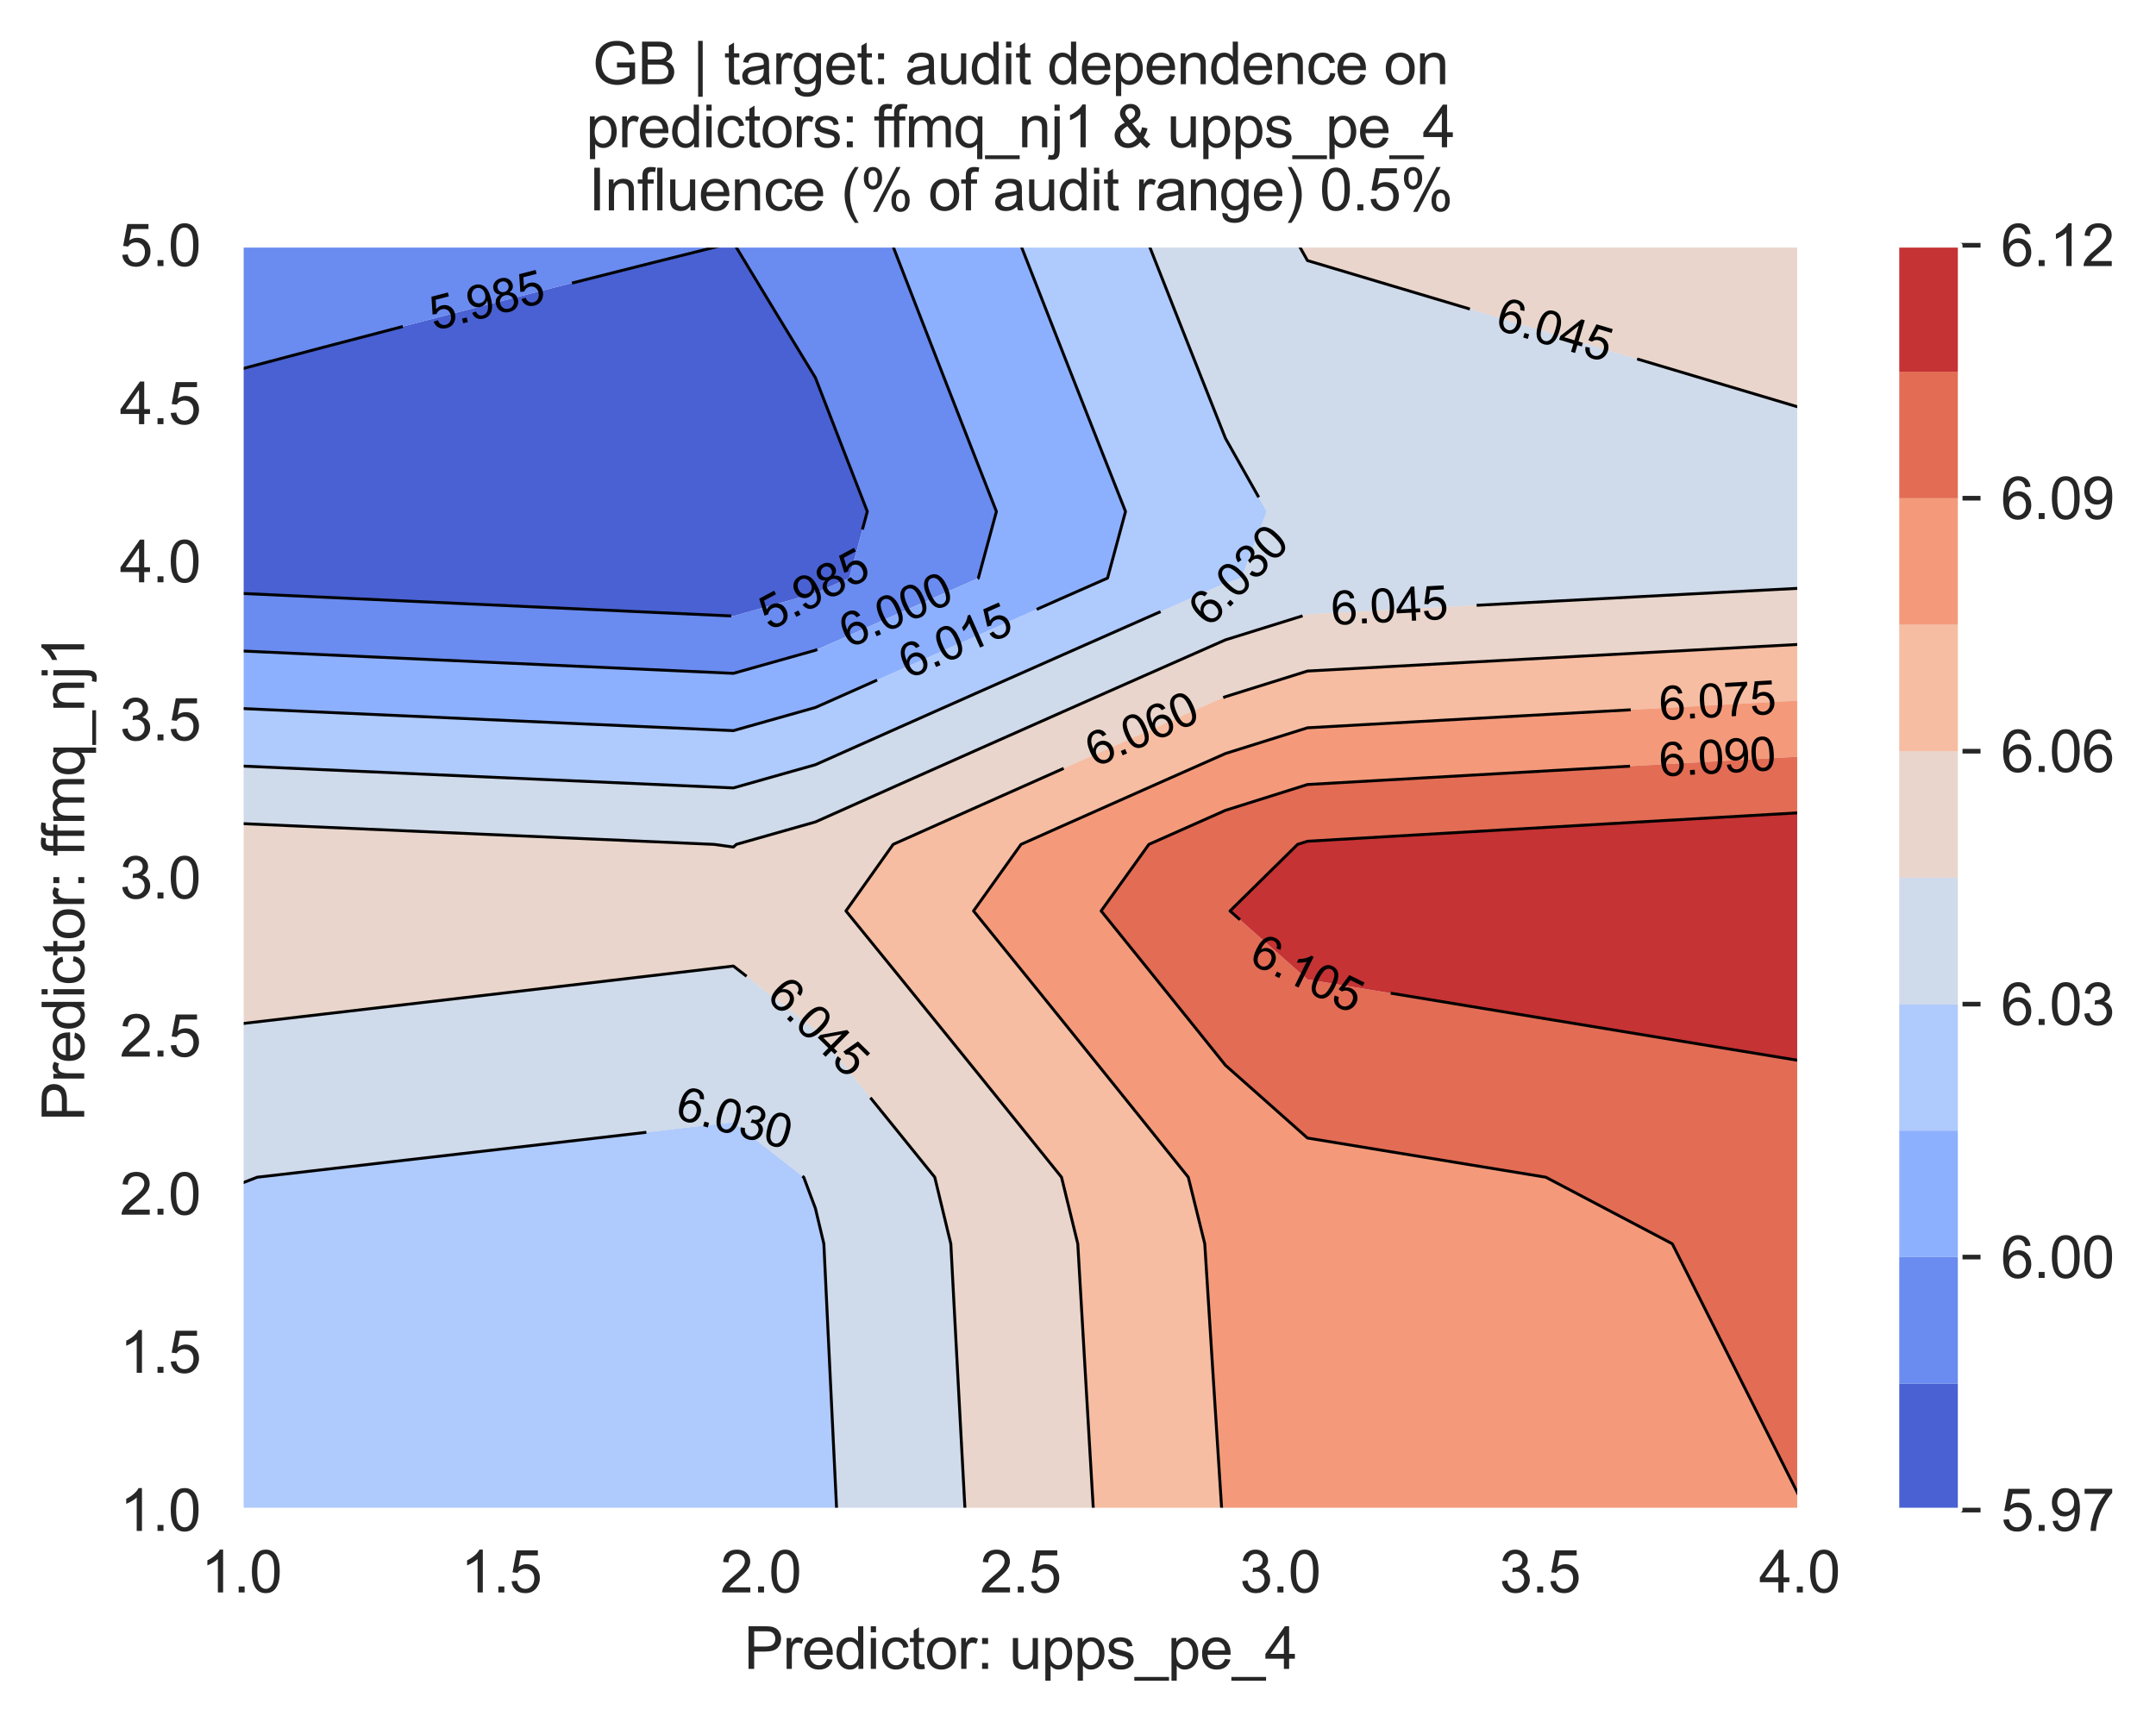 <?xml version="1.0" encoding="utf-8" standalone="no"?>
<!DOCTYPE svg PUBLIC "-//W3C//DTD SVG 1.1//EN"
  "http://www.w3.org/Graphics/SVG/1.1/DTD/svg11.dtd">
<svg xmlns:xlink="http://www.w3.org/1999/xlink" width="370.597pt" height="296.091pt" viewBox="0 0 370.597 296.091" xmlns="http://www.w3.org/2000/svg" version="1.1">
 <defs>
  <style type="text/css">*{stroke-linejoin: round; stroke-linecap: butt}</style>
 </defs>
 <g id="figure_1">
  <g id="patch_1">
   <path d="M 0 296.091 
L 370.597 296.091 
L 370.597 0 
L 0 0 
z
" style="fill: #ffffff"/>
  </g>
  <g id="axes_1">
   <g id="patch_2">
    <path d="M 41.484 259.6 
L 309.324 259.6 
L 309.324 42.16 
L 41.484 42.16 
z
" style="fill: #eaeaf2"/>
   </g>
   <g id="matplotlib.axis_1">
    <g id="xtick_1">
     <g id="line2d_1">
      <path d="M 41.484 259.6 
L 41.484 42.16 
" clip-path="url(#p4b108a5c19)" style="fill: none; stroke: #ffffff; stroke-width: 0.8; stroke-linecap: round"/>
     </g>
     <g id="text_1">
      <!-- 1.0 -->
      <g style="fill: #262626" transform="translate(34.534 273.758)scale(0.1 -0.1)">
       <defs>
        <path id="ArialMT-31" d="M 2384 0 
L 1822 0 
L 1822 3584 
Q 1619 3391 1289 3197 
Q 959 3003 697 2906 
L 697 3450 
Q 1169 3672 1522 3987 
Q 1875 4303 2022 4600 
L 2384 4600 
L 2384 0 
z
" transform="scale(0.016)"/>
        <path id="ArialMT-2e" d="M 581 0 
L 581 641 
L 1222 641 
L 1222 0 
L 581 0 
z
" transform="scale(0.016)"/>
        <path id="ArialMT-30" d="M 266 2259 
Q 266 3072 433 3567 
Q 600 4063 929 4331 
Q 1259 4600 1759 4600 
Q 2128 4600 2406 4451 
Q 2684 4303 2865 4023 
Q 3047 3744 3150 3342 
Q 3253 2941 3253 2259 
Q 3253 1453 3087 958 
Q 2922 463 2592 192 
Q 2263 -78 1759 -78 
Q 1097 -78 719 397 
Q 266 969 266 2259 
z
M 844 2259 
Q 844 1131 1108 757 
Q 1372 384 1759 384 
Q 2147 384 2411 759 
Q 2675 1134 2675 2259 
Q 2675 3391 2411 3762 
Q 2147 4134 1753 4134 
Q 1366 4134 1134 3806 
Q 844 3388 844 2259 
z
" transform="scale(0.016)"/>
       </defs>
       <use xlink:href="#ArialMT-31"/>
       <use xlink:href="#ArialMT-2e" x="55.615"/>
       <use xlink:href="#ArialMT-30" x="83.398"/>
      </g>
     </g>
    </g>
    <g id="xtick_2">
     <g id="line2d_2">
      <path d="M 86.124 259.6 
L 86.124 42.16 
" clip-path="url(#p4b108a5c19)" style="fill: none; stroke: #ffffff; stroke-width: 0.8; stroke-linecap: round"/>
     </g>
     <g id="text_2">
      <!-- 1.5 -->
      <g style="fill: #262626" transform="translate(79.174 273.758)scale(0.1 -0.1)">
       <defs>
        <path id="ArialMT-35" d="M 266 1200 
L 856 1250 
Q 922 819 1161 601 
Q 1400 384 1738 384 
Q 2144 384 2425 690 
Q 2706 997 2706 1503 
Q 2706 1984 2436 2262 
Q 2166 2541 1728 2541 
Q 1456 2541 1237 2417 
Q 1019 2294 894 2097 
L 366 2166 
L 809 4519 
L 3088 4519 
L 3088 3981 
L 1259 3981 
L 1013 2750 
Q 1425 3038 1878 3038 
Q 2478 3038 2890 2622 
Q 3303 2206 3303 1553 
Q 3303 931 2941 478 
Q 2500 -78 1738 -78 
Q 1113 -78 717 272 
Q 322 622 266 1200 
z
" transform="scale(0.016)"/>
       </defs>
       <use xlink:href="#ArialMT-31"/>
       <use xlink:href="#ArialMT-2e" x="55.615"/>
       <use xlink:href="#ArialMT-35" x="83.398"/>
      </g>
     </g>
    </g>
    <g id="xtick_3">
     <g id="line2d_3">
      <path d="M 130.764 259.6 
L 130.764 42.16 
" clip-path="url(#p4b108a5c19)" style="fill: none; stroke: #ffffff; stroke-width: 0.8; stroke-linecap: round"/>
     </g>
     <g id="text_3">
      <!-- 2.0 -->
      <g style="fill: #262626" transform="translate(123.814 273.758)scale(0.1 -0.1)">
       <defs>
        <path id="ArialMT-32" d="M 3222 541 
L 3222 0 
L 194 0 
Q 188 203 259 391 
Q 375 700 629 1000 
Q 884 1300 1366 1694 
Q 2113 2306 2375 2664 
Q 2638 3022 2638 3341 
Q 2638 3675 2398 3904 
Q 2159 4134 1775 4134 
Q 1369 4134 1125 3890 
Q 881 3647 878 3216 
L 300 3275 
Q 359 3922 746 4261 
Q 1134 4600 1788 4600 
Q 2447 4600 2831 4234 
Q 3216 3869 3216 3328 
Q 3216 3053 3103 2787 
Q 2991 2522 2730 2228 
Q 2469 1934 1863 1422 
Q 1356 997 1212 845 
Q 1069 694 975 541 
L 3222 541 
z
" transform="scale(0.016)"/>
       </defs>
       <use xlink:href="#ArialMT-32"/>
       <use xlink:href="#ArialMT-2e" x="55.615"/>
       <use xlink:href="#ArialMT-30" x="83.398"/>
      </g>
     </g>
    </g>
    <g id="xtick_4">
     <g id="line2d_4">
      <path d="M 175.404 259.6 
L 175.404 42.16 
" clip-path="url(#p4b108a5c19)" style="fill: none; stroke: #ffffff; stroke-width: 0.8; stroke-linecap: round"/>
     </g>
     <g id="text_4">
      <!-- 2.5 -->
      <g style="fill: #262626" transform="translate(168.454 273.758)scale(0.1 -0.1)">
       <use xlink:href="#ArialMT-32"/>
       <use xlink:href="#ArialMT-2e" x="55.615"/>
       <use xlink:href="#ArialMT-35" x="83.398"/>
      </g>
     </g>
    </g>
    <g id="xtick_5">
     <g id="line2d_5">
      <path d="M 220.044 259.6 
L 220.044 42.16 
" clip-path="url(#p4b108a5c19)" style="fill: none; stroke: #ffffff; stroke-width: 0.8; stroke-linecap: round"/>
     </g>
     <g id="text_5">
      <!-- 3.0 -->
      <g style="fill: #262626" transform="translate(213.094 273.758)scale(0.1 -0.1)">
       <defs>
        <path id="ArialMT-33" d="M 269 1209 
L 831 1284 
Q 928 806 1161 595 
Q 1394 384 1728 384 
Q 2125 384 2398 659 
Q 2672 934 2672 1341 
Q 2672 1728 2419 1979 
Q 2166 2231 1775 2231 
Q 1616 2231 1378 2169 
L 1441 2663 
Q 1497 2656 1531 2656 
Q 1891 2656 2178 2843 
Q 2466 3031 2466 3422 
Q 2466 3731 2256 3934 
Q 2047 4138 1716 4138 
Q 1388 4138 1169 3931 
Q 950 3725 888 3313 
L 325 3413 
Q 428 3978 793 4289 
Q 1159 4600 1703 4600 
Q 2078 4600 2393 4439 
Q 2709 4278 2876 4000 
Q 3044 3722 3044 3409 
Q 3044 3113 2884 2869 
Q 2725 2625 2413 2481 
Q 2819 2388 3044 2092 
Q 3269 1797 3269 1353 
Q 3269 753 2831 336 
Q 2394 -81 1725 -81 
Q 1122 -81 723 278 
Q 325 638 269 1209 
z
" transform="scale(0.016)"/>
       </defs>
       <use xlink:href="#ArialMT-33"/>
       <use xlink:href="#ArialMT-2e" x="55.615"/>
       <use xlink:href="#ArialMT-30" x="83.398"/>
      </g>
     </g>
    </g>
    <g id="xtick_6">
     <g id="line2d_6">
      <path d="M 264.684 259.6 
L 264.684 42.16 
" clip-path="url(#p4b108a5c19)" style="fill: none; stroke: #ffffff; stroke-width: 0.8; stroke-linecap: round"/>
     </g>
     <g id="text_6">
      <!-- 3.5 -->
      <g style="fill: #262626" transform="translate(257.734 273.758)scale(0.1 -0.1)">
       <use xlink:href="#ArialMT-33"/>
       <use xlink:href="#ArialMT-2e" x="55.615"/>
       <use xlink:href="#ArialMT-35" x="83.398"/>
      </g>
     </g>
    </g>
    <g id="xtick_7">
     <g id="line2d_7">
      <path d="M 309.324 259.6 
L 309.324 42.16 
" clip-path="url(#p4b108a5c19)" style="fill: none; stroke: #ffffff; stroke-width: 0.8; stroke-linecap: round"/>
     </g>
     <g id="text_7">
      <!-- 4.0 -->
      <g style="fill: #262626" transform="translate(302.374 273.758)scale(0.1 -0.1)">
       <defs>
        <path id="ArialMT-34" d="M 2069 0 
L 2069 1097 
L 81 1097 
L 81 1613 
L 2172 4581 
L 2631 4581 
L 2631 1613 
L 3250 1613 
L 3250 1097 
L 2631 1097 
L 2631 0 
L 2069 0 
z
M 2069 1613 
L 2069 3678 
L 634 1613 
L 2069 1613 
z
" transform="scale(0.016)"/>
       </defs>
       <use xlink:href="#ArialMT-34"/>
       <use xlink:href="#ArialMT-2e" x="55.615"/>
       <use xlink:href="#ArialMT-30" x="83.398"/>
      </g>
     </g>
    </g>
    <g id="text_8">
     <!-- Predictor: upps_pe_4 -->
     <g style="fill: #262626" transform="translate(127.876 286.903)scale(0.1 -0.1)">
      <defs>
       <path id="ArialMT-50" d="M 494 0 
L 494 4581 
L 2222 4581 
Q 2678 4581 2919 4538 
Q 3256 4481 3484 4323 
Q 3713 4166 3852 3881 
Q 3991 3597 3991 3256 
Q 3991 2672 3619 2267 
Q 3247 1863 2275 1863 
L 1100 1863 
L 1100 0 
L 494 0 
z
M 1100 2403 
L 2284 2403 
Q 2872 2403 3119 2622 
Q 3366 2841 3366 3238 
Q 3366 3525 3220 3729 
Q 3075 3934 2838 4000 
Q 2684 4041 2272 4041 
L 1100 4041 
L 1100 2403 
z
" transform="scale(0.016)"/>
       <path id="ArialMT-72" d="M 416 0 
L 416 3319 
L 922 3319 
L 922 2816 
Q 1116 3169 1280 3281 
Q 1444 3394 1641 3394 
Q 1925 3394 2219 3213 
L 2025 2691 
Q 1819 2813 1613 2813 
Q 1428 2813 1281 2702 
Q 1134 2591 1072 2394 
Q 978 2094 978 1738 
L 978 0 
L 416 0 
z
" transform="scale(0.016)"/>
       <path id="ArialMT-65" d="M 2694 1069 
L 3275 997 
Q 3138 488 2766 206 
Q 2394 -75 1816 -75 
Q 1088 -75 661 373 
Q 234 822 234 1631 
Q 234 2469 665 2931 
Q 1097 3394 1784 3394 
Q 2450 3394 2872 2941 
Q 3294 2488 3294 1666 
Q 3294 1616 3291 1516 
L 816 1516 
Q 847 969 1125 678 
Q 1403 388 1819 388 
Q 2128 388 2347 550 
Q 2566 713 2694 1069 
z
M 847 1978 
L 2700 1978 
Q 2663 2397 2488 2606 
Q 2219 2931 1791 2931 
Q 1403 2931 1139 2672 
Q 875 2413 847 1978 
z
" transform="scale(0.016)"/>
       <path id="ArialMT-64" d="M 2575 0 
L 2575 419 
Q 2259 -75 1647 -75 
Q 1250 -75 917 144 
Q 584 363 401 755 
Q 219 1147 219 1656 
Q 219 2153 384 2558 
Q 550 2963 881 3178 
Q 1213 3394 1622 3394 
Q 1922 3394 2156 3267 
Q 2391 3141 2538 2938 
L 2538 4581 
L 3097 4581 
L 3097 0 
L 2575 0 
z
M 797 1656 
Q 797 1019 1065 703 
Q 1334 388 1700 388 
Q 2069 388 2326 689 
Q 2584 991 2584 1609 
Q 2584 2291 2321 2609 
Q 2059 2928 1675 2928 
Q 1300 2928 1048 2622 
Q 797 2316 797 1656 
z
" transform="scale(0.016)"/>
       <path id="ArialMT-69" d="M 425 3934 
L 425 4581 
L 988 4581 
L 988 3934 
L 425 3934 
z
M 425 0 
L 425 3319 
L 988 3319 
L 988 0 
L 425 0 
z
" transform="scale(0.016)"/>
       <path id="ArialMT-63" d="M 2588 1216 
L 3141 1144 
Q 3050 572 2676 248 
Q 2303 -75 1759 -75 
Q 1078 -75 664 370 
Q 250 816 250 1647 
Q 250 2184 428 2587 
Q 606 2991 970 3192 
Q 1334 3394 1763 3394 
Q 2303 3394 2647 3120 
Q 2991 2847 3088 2344 
L 2541 2259 
Q 2463 2594 2264 2762 
Q 2066 2931 1784 2931 
Q 1359 2931 1093 2626 
Q 828 2322 828 1663 
Q 828 994 1084 691 
Q 1341 388 1753 388 
Q 2084 388 2306 591 
Q 2528 794 2588 1216 
z
" transform="scale(0.016)"/>
       <path id="ArialMT-74" d="M 1650 503 
L 1731 6 
Q 1494 -44 1306 -44 
Q 1000 -44 831 53 
Q 663 150 594 308 
Q 525 466 525 972 
L 525 2881 
L 113 2881 
L 113 3319 
L 525 3319 
L 525 4141 
L 1084 4478 
L 1084 3319 
L 1650 3319 
L 1650 2881 
L 1084 2881 
L 1084 941 
Q 1084 700 1114 631 
Q 1144 563 1211 522 
Q 1278 481 1403 481 
Q 1497 481 1650 503 
z
" transform="scale(0.016)"/>
       <path id="ArialMT-6f" d="M 213 1659 
Q 213 2581 725 3025 
Q 1153 3394 1769 3394 
Q 2453 3394 2887 2945 
Q 3322 2497 3322 1706 
Q 3322 1066 3130 698 
Q 2938 331 2570 128 
Q 2203 -75 1769 -75 
Q 1072 -75 642 372 
Q 213 819 213 1659 
z
M 791 1659 
Q 791 1022 1069 705 
Q 1347 388 1769 388 
Q 2188 388 2466 706 
Q 2744 1025 2744 1678 
Q 2744 2294 2464 2611 
Q 2184 2928 1769 2928 
Q 1347 2928 1069 2612 
Q 791 2297 791 1659 
z
" transform="scale(0.016)"/>
       <path id="ArialMT-3a" d="M 578 2678 
L 578 3319 
L 1219 3319 
L 1219 2678 
L 578 2678 
z
M 578 0 
L 578 641 
L 1219 641 
L 1219 0 
L 578 0 
z
" transform="scale(0.016)"/>
       <path id="ArialMT-20" transform="scale(0.016)"/>
       <path id="ArialMT-75" d="M 2597 0 
L 2597 488 
Q 2209 -75 1544 -75 
Q 1250 -75 995 37 
Q 741 150 617 320 
Q 494 491 444 738 
Q 409 903 409 1263 
L 409 3319 
L 972 3319 
L 972 1478 
Q 972 1038 1006 884 
Q 1059 663 1231 536 
Q 1403 409 1656 409 
Q 1909 409 2131 539 
Q 2353 669 2445 892 
Q 2538 1116 2538 1541 
L 2538 3319 
L 3100 3319 
L 3100 0 
L 2597 0 
z
" transform="scale(0.016)"/>
       <path id="ArialMT-70" d="M 422 -1272 
L 422 3319 
L 934 3319 
L 934 2888 
Q 1116 3141 1344 3267 
Q 1572 3394 1897 3394 
Q 2322 3394 2647 3175 
Q 2972 2956 3137 2557 
Q 3303 2159 3303 1684 
Q 3303 1175 3120 767 
Q 2938 359 2589 142 
Q 2241 -75 1856 -75 
Q 1575 -75 1351 44 
Q 1128 163 984 344 
L 984 -1272 
L 422 -1272 
z
M 931 1641 
Q 931 1000 1190 694 
Q 1450 388 1819 388 
Q 2194 388 2461 705 
Q 2728 1022 2728 1688 
Q 2728 2322 2467 2637 
Q 2206 2953 1844 2953 
Q 1484 2953 1207 2617 
Q 931 2281 931 1641 
z
" transform="scale(0.016)"/>
       <path id="ArialMT-73" d="M 197 991 
L 753 1078 
Q 800 744 1014 566 
Q 1228 388 1613 388 
Q 2000 388 2187 545 
Q 2375 703 2375 916 
Q 2375 1106 2209 1216 
Q 2094 1291 1634 1406 
Q 1016 1563 777 1677 
Q 538 1791 414 1992 
Q 291 2194 291 2438 
Q 291 2659 392 2848 
Q 494 3038 669 3163 
Q 800 3259 1026 3326 
Q 1253 3394 1513 3394 
Q 1903 3394 2198 3281 
Q 2494 3169 2634 2976 
Q 2775 2784 2828 2463 
L 2278 2388 
Q 2241 2644 2061 2787 
Q 1881 2931 1553 2931 
Q 1166 2931 1000 2803 
Q 834 2675 834 2503 
Q 834 2394 903 2306 
Q 972 2216 1119 2156 
Q 1203 2125 1616 2013 
Q 2213 1853 2448 1751 
Q 2684 1650 2818 1456 
Q 2953 1263 2953 975 
Q 2953 694 2789 445 
Q 2625 197 2315 61 
Q 2006 -75 1616 -75 
Q 969 -75 630 194 
Q 291 463 197 991 
z
" transform="scale(0.016)"/>
       <path id="ArialMT-5f" d="M -97 -1272 
L -97 -866 
L 3631 -866 
L 3631 -1272 
L -97 -1272 
z
" transform="scale(0.016)"/>
      </defs>
      <use xlink:href="#ArialMT-50"/>
      <use xlink:href="#ArialMT-72" x="66.699"/>
      <use xlink:href="#ArialMT-65" x="100"/>
      <use xlink:href="#ArialMT-64" x="155.615"/>
      <use xlink:href="#ArialMT-69" x="211.23"/>
      <use xlink:href="#ArialMT-63" x="233.447"/>
      <use xlink:href="#ArialMT-74" x="283.447"/>
      <use xlink:href="#ArialMT-6f" x="311.23"/>
      <use xlink:href="#ArialMT-72" x="366.846"/>
      <use xlink:href="#ArialMT-3a" x="400.146"/>
      <use xlink:href="#ArialMT-20" x="427.93"/>
      <use xlink:href="#ArialMT-75" x="455.713"/>
      <use xlink:href="#ArialMT-70" x="511.328"/>
      <use xlink:href="#ArialMT-70" x="566.943"/>
      <use xlink:href="#ArialMT-73" x="622.559"/>
      <use xlink:href="#ArialMT-5f" x="672.559"/>
      <use xlink:href="#ArialMT-70" x="728.174"/>
      <use xlink:href="#ArialMT-65" x="783.789"/>
      <use xlink:href="#ArialMT-5f" x="839.404"/>
      <use xlink:href="#ArialMT-34" x="895.02"/>
     </g>
    </g>
   </g>
   <g id="matplotlib.axis_2">
    <g id="ytick_1">
     <g id="line2d_8">
      <path d="M 41.484 259.6 
L 309.324 259.6 
" clip-path="url(#p4b108a5c19)" style="fill: none; stroke: #ffffff; stroke-width: 0.8; stroke-linecap: round"/>
     </g>
     <g id="text_9">
      <!-- 1.0 -->
      <g style="fill: #262626" transform="translate(20.584 263.179)scale(0.1 -0.1)">
       <use xlink:href="#ArialMT-31"/>
       <use xlink:href="#ArialMT-2e" x="55.615"/>
       <use xlink:href="#ArialMT-30" x="83.398"/>
      </g>
     </g>
    </g>
    <g id="ytick_2">
     <g id="line2d_9">
      <path d="M 41.484 232.42 
L 309.324 232.42 
" clip-path="url(#p4b108a5c19)" style="fill: none; stroke: #ffffff; stroke-width: 0.8; stroke-linecap: round"/>
     </g>
     <g id="text_10">
      <!-- 1.5 -->
      <g style="fill: #262626" transform="translate(20.584 235.999)scale(0.1 -0.1)">
       <use xlink:href="#ArialMT-31"/>
       <use xlink:href="#ArialMT-2e" x="55.615"/>
       <use xlink:href="#ArialMT-35" x="83.398"/>
      </g>
     </g>
    </g>
    <g id="ytick_3">
     <g id="line2d_10">
      <path d="M 41.484 205.24 
L 309.324 205.24 
" clip-path="url(#p4b108a5c19)" style="fill: none; stroke: #ffffff; stroke-width: 0.8; stroke-linecap: round"/>
     </g>
     <g id="text_11">
      <!-- 2.0 -->
      <g style="fill: #262626" transform="translate(20.584 208.819)scale(0.1 -0.1)">
       <use xlink:href="#ArialMT-32"/>
       <use xlink:href="#ArialMT-2e" x="55.615"/>
       <use xlink:href="#ArialMT-30" x="83.398"/>
      </g>
     </g>
    </g>
    <g id="ytick_4">
     <g id="line2d_11">
      <path d="M 41.484 178.06 
L 309.324 178.06 
" clip-path="url(#p4b108a5c19)" style="fill: none; stroke: #ffffff; stroke-width: 0.8; stroke-linecap: round"/>
     </g>
     <g id="text_12">
      <!-- 2.5 -->
      <g style="fill: #262626" transform="translate(20.584 181.639)scale(0.1 -0.1)">
       <use xlink:href="#ArialMT-32"/>
       <use xlink:href="#ArialMT-2e" x="55.615"/>
       <use xlink:href="#ArialMT-35" x="83.398"/>
      </g>
     </g>
    </g>
    <g id="ytick_5">
     <g id="line2d_12">
      <path d="M 41.484 150.88 
L 309.324 150.88 
" clip-path="url(#p4b108a5c19)" style="fill: none; stroke: #ffffff; stroke-width: 0.8; stroke-linecap: round"/>
     </g>
     <g id="text_13">
      <!-- 3.0 -->
      <g style="fill: #262626" transform="translate(20.584 154.459)scale(0.1 -0.1)">
       <use xlink:href="#ArialMT-33"/>
       <use xlink:href="#ArialMT-2e" x="55.615"/>
       <use xlink:href="#ArialMT-30" x="83.398"/>
      </g>
     </g>
    </g>
    <g id="ytick_6">
     <g id="line2d_13">
      <path d="M 41.484 123.7 
L 309.324 123.7 
" clip-path="url(#p4b108a5c19)" style="fill: none; stroke: #ffffff; stroke-width: 0.8; stroke-linecap: round"/>
     </g>
     <g id="text_14">
      <!-- 3.5 -->
      <g style="fill: #262626" transform="translate(20.584 127.279)scale(0.1 -0.1)">
       <use xlink:href="#ArialMT-33"/>
       <use xlink:href="#ArialMT-2e" x="55.615"/>
       <use xlink:href="#ArialMT-35" x="83.398"/>
      </g>
     </g>
    </g>
    <g id="ytick_7">
     <g id="line2d_14">
      <path d="M 41.484 96.52 
L 309.324 96.52 
" clip-path="url(#p4b108a5c19)" style="fill: none; stroke: #ffffff; stroke-width: 0.8; stroke-linecap: round"/>
     </g>
     <g id="text_15">
      <!-- 4.0 -->
      <g style="fill: #262626" transform="translate(20.584 100.099)scale(0.1 -0.1)">
       <use xlink:href="#ArialMT-34"/>
       <use xlink:href="#ArialMT-2e" x="55.615"/>
       <use xlink:href="#ArialMT-30" x="83.398"/>
      </g>
     </g>
    </g>
    <g id="ytick_8">
     <g id="line2d_15">
      <path d="M 41.484 69.34 
L 309.324 69.34 
" clip-path="url(#p4b108a5c19)" style="fill: none; stroke: #ffffff; stroke-width: 0.8; stroke-linecap: round"/>
     </g>
     <g id="text_16">
      <!-- 4.5 -->
      <g style="fill: #262626" transform="translate(20.584 72.919)scale(0.1 -0.1)">
       <use xlink:href="#ArialMT-34"/>
       <use xlink:href="#ArialMT-2e" x="55.615"/>
       <use xlink:href="#ArialMT-35" x="83.398"/>
      </g>
     </g>
    </g>
    <g id="ytick_9">
     <g id="line2d_16">
      <path d="M 41.484 42.16 
L 309.324 42.16 
" clip-path="url(#p4b108a5c19)" style="fill: none; stroke: #ffffff; stroke-width: 0.8; stroke-linecap: round"/>
     </g>
     <g id="text_17">
      <!-- 5.0 -->
      <g style="fill: #262626" transform="translate(20.584 45.739)scale(0.1 -0.1)">
       <use xlink:href="#ArialMT-35"/>
       <use xlink:href="#ArialMT-2e" x="55.615"/>
       <use xlink:href="#ArialMT-30" x="83.398"/>
      </g>
     </g>
    </g>
    <g id="text_18">
     <!-- Predictor: ffmq_nj1 -->
     <g style="fill: #262626" transform="translate(14.48 192.753)rotate(-90)scale(0.1 -0.1)">
      <defs>
       <path id="ArialMT-66" d="M 556 0 
L 556 2881 
L 59 2881 
L 59 3319 
L 556 3319 
L 556 3672 
Q 556 4006 616 4169 
Q 697 4388 901 4523 
Q 1106 4659 1475 4659 
Q 1713 4659 2000 4603 
L 1916 4113 
Q 1741 4144 1584 4144 
Q 1328 4144 1222 4034 
Q 1116 3925 1116 3625 
L 1116 3319 
L 1763 3319 
L 1763 2881 
L 1116 2881 
L 1116 0 
L 556 0 
z
" transform="scale(0.016)"/>
       <path id="ArialMT-6d" d="M 422 0 
L 422 3319 
L 925 3319 
L 925 2853 
Q 1081 3097 1340 3245 
Q 1600 3394 1931 3394 
Q 2300 3394 2536 3241 
Q 2772 3088 2869 2813 
Q 3263 3394 3894 3394 
Q 4388 3394 4653 3120 
Q 4919 2847 4919 2278 
L 4919 0 
L 4359 0 
L 4359 2091 
Q 4359 2428 4304 2576 
Q 4250 2725 4106 2815 
Q 3963 2906 3769 2906 
Q 3419 2906 3187 2673 
Q 2956 2441 2956 1928 
L 2956 0 
L 2394 0 
L 2394 2156 
Q 2394 2531 2256 2718 
Q 2119 2906 1806 2906 
Q 1569 2906 1367 2781 
Q 1166 2656 1075 2415 
Q 984 2175 984 1722 
L 984 0 
L 422 0 
z
" transform="scale(0.016)"/>
       <path id="ArialMT-71" d="M 2538 -1272 
L 2538 353 
Q 2406 169 2170 47 
Q 1934 -75 1669 -75 
Q 1078 -75 651 397 
Q 225 869 225 1691 
Q 225 2191 398 2587 
Q 572 2984 901 3189 
Q 1231 3394 1625 3394 
Q 2241 3394 2594 2875 
L 2594 3319 
L 3100 3319 
L 3100 -1272 
L 2538 -1272 
z
M 803 1669 
Q 803 1028 1072 708 
Q 1341 388 1716 388 
Q 2075 388 2334 692 
Q 2594 997 2594 1619 
Q 2594 2281 2320 2615 
Q 2047 2950 1678 2950 
Q 1313 2950 1058 2639 
Q 803 2328 803 1669 
z
" transform="scale(0.016)"/>
       <path id="ArialMT-6e" d="M 422 0 
L 422 3319 
L 928 3319 
L 928 2847 
Q 1294 3394 1984 3394 
Q 2284 3394 2536 3286 
Q 2788 3178 2913 3003 
Q 3038 2828 3088 2588 
Q 3119 2431 3119 2041 
L 3119 0 
L 2556 0 
L 2556 2019 
Q 2556 2363 2490 2533 
Q 2425 2703 2258 2804 
Q 2091 2906 1866 2906 
Q 1506 2906 1245 2678 
Q 984 2450 984 1813 
L 984 0 
L 422 0 
z
" transform="scale(0.016)"/>
       <path id="ArialMT-6a" d="M 419 3928 
L 419 4581 
L 981 4581 
L 981 3928 
L 419 3928 
z
M -294 -1288 
L -188 -809 
Q -19 -853 78 -853 
Q 250 -853 334 -739 
Q 419 -625 419 -169 
L 419 3319 
L 981 3319 
L 981 -181 
Q 981 -794 822 -1034 
Q 619 -1347 147 -1347 
Q -81 -1347 -294 -1288 
z
" transform="scale(0.016)"/>
      </defs>
      <use xlink:href="#ArialMT-50"/>
      <use xlink:href="#ArialMT-72" x="66.699"/>
      <use xlink:href="#ArialMT-65" x="100"/>
      <use xlink:href="#ArialMT-64" x="155.615"/>
      <use xlink:href="#ArialMT-69" x="211.23"/>
      <use xlink:href="#ArialMT-63" x="233.447"/>
      <use xlink:href="#ArialMT-74" x="283.447"/>
      <use xlink:href="#ArialMT-6f" x="311.23"/>
      <use xlink:href="#ArialMT-72" x="366.846"/>
      <use xlink:href="#ArialMT-3a" x="400.146"/>
      <use xlink:href="#ArialMT-20" x="427.93"/>
      <use xlink:href="#ArialMT-66" x="455.713"/>
      <use xlink:href="#ArialMT-66" x="481.746"/>
      <use xlink:href="#ArialMT-6d" x="509.529"/>
      <use xlink:href="#ArialMT-71" x="592.83"/>
      <use xlink:href="#ArialMT-5f" x="648.445"/>
      <use xlink:href="#ArialMT-6e" x="704.061"/>
      <use xlink:href="#ArialMT-6a" x="759.676"/>
      <use xlink:href="#ArialMT-31" x="781.893"/>
     </g>
    </g>
   </g>
   <g id="PathCollection_1">
    <path d="M 55.581 102.665 
L 69.678 103.315 
L 83.775 103.964 
L 97.872 104.612 
L 111.969 105.26 
L 126.065 105.906 
L 140.162 101.952 
L 145.964 99.381 
L 149.085 87.937 
L 144.638 76.493 
L 140.207 65.049 
L 140.162 64.933 
L 133.27 53.605 
L 126.345 42.16 
L 126.065 42.16 
L 124.199 42.16 
L 111.969 45.215 
L 97.872 48.774 
L 83.775 52.375 
L 78.998 53.605 
L 69.678 56.018 
L 55.581 59.703 
L 41.484 63.433 
L 41.484 65.049 
L 41.484 76.493 
L 41.484 87.937 
L 41.484 99.381 
L 41.484 102.014 
z
" clip-path="url(#p4b108a5c19)" style="fill: #4961d2"/>
   </g>
   <g id="PathCollection_2">
    <path d="M 55.581 112.55 
L 69.678 113.193 
L 83.775 113.835 
L 97.872 114.476 
L 111.969 115.116 
L 126.065 115.756 
L 140.162 111.789 
L 142.332 110.826 
L 154.259 105.535 
L 168.17 99.381 
L 168.356 98.696 
L 171.277 87.937 
L 168.356 80.487 
L 166.793 76.493 
L 162.324 65.049 
L 157.87 53.605 
L 154.259 44.299 
L 153.431 42.16 
L 140.162 42.16 
L 126.345 42.16 
L 133.27 53.605 
L 140.162 64.933 
L 140.207 65.049 
L 144.638 76.493 
L 149.085 87.937 
L 145.964 99.381 
L 140.162 101.952 
L 126.065 105.906 
L 111.969 105.26 
L 97.872 104.612 
L 83.775 103.964 
L 69.678 103.315 
L 55.581 102.665 
L 41.484 102.014 
L 41.484 110.826 
L 41.484 111.906 
z
" clip-path="url(#p4b108a5c19)" style="fill: #6a8bef"/>
    <path d="M 55.581 59.703 
L 69.678 56.018 
L 78.998 53.605 
L 83.775 52.375 
L 97.872 48.774 
L 111.969 45.215 
L 124.199 42.16 
L 111.969 42.16 
L 97.872 42.16 
L 83.775 42.16 
L 69.678 42.16 
L 55.581 42.16 
L 41.484 42.16 
L 41.484 53.605 
L 41.484 63.433 
z
" clip-path="url(#p4b108a5c19)" style="fill: #6a8bef"/>
   </g>
   <g id="PathCollection_3">
    <path d="M 55.581 122.435 
L 69.678 123.071 
L 83.775 123.706 
L 97.872 124.34 
L 111.969 124.973 
L 126.065 125.605 
L 137.882 122.27 
L 140.162 121.627 
L 154.259 115.359 
L 164.481 110.826 
L 168.356 109.109 
L 182.453 102.877 
L 190.376 99.381 
L 193.469 87.937 
L 188.947 76.493 
L 184.44 65.049 
L 182.453 59.99 
L 179.949 53.605 
L 175.472 42.16 
L 168.356 42.16 
L 154.259 42.16 
L 153.431 42.16 
L 154.259 44.299 
L 157.87 53.605 
L 162.324 65.049 
L 166.793 76.493 
L 168.356 80.487 
L 171.277 87.937 
L 168.356 98.696 
L 168.17 99.381 
L 154.259 105.535 
L 142.332 110.826 
L 140.162 111.789 
L 126.065 115.756 
L 111.969 115.116 
L 97.872 114.476 
L 83.775 113.835 
L 69.678 113.193 
L 55.581 112.55 
L 41.484 111.906 
L 41.484 121.798 
L 51.928 122.27 
z
" clip-path="url(#p4b108a5c19)" style="fill: #8db0fe"/>
   </g>
   <g id="PathCollection_4">
    <path d="M 55.581 259.6 
L 69.678 259.6 
L 83.775 259.6 
L 97.872 259.6 
L 111.969 259.6 
L 126.065 259.6 
L 140.162 259.6 
L 143.816 259.6 
L 143.261 248.156 
L 142.708 236.712 
L 142.159 225.268 
L 141.613 213.823 
L 140.162 207.736 
L 138.156 202.379 
L 126.065 192.916 
L 111.969 194.553 
L 97.872 196.186 
L 83.775 197.817 
L 69.678 199.445 
L 55.581 201.07 
L 44.212 202.379 
L 41.484 203.434 
L 41.484 213.823 
L 41.484 225.268 
L 41.484 236.712 
L 41.484 248.156 
L 41.484 259.6 
z
" clip-path="url(#p4b108a5c19)" style="fill: #afcafc"/>
    <path d="M 97.872 134.203 
L 111.969 134.829 
L 126.065 135.454 
L 132.211 133.714 
L 140.162 131.465 
L 154.259 125.183 
L 160.811 122.27 
L 168.356 118.919 
L 182.453 112.673 
L 186.629 110.826 
L 196.55 106.444 
L 210.646 100.233 
L 213.385 99.381 
L 217.745 87.937 
L 211.29 76.493 
L 210.646 75.35 
L 206.557 65.049 
L 202.028 53.605 
L 197.514 42.16 
L 196.55 42.16 
L 182.453 42.16 
L 175.472 42.16 
L 179.949 53.605 
L 182.453 59.99 
L 184.44 65.049 
L 188.947 76.493 
L 193.469 87.937 
L 190.376 99.381 
L 182.453 102.877 
L 168.356 109.109 
L 164.481 110.826 
L 154.259 115.359 
L 140.162 121.627 
L 137.882 122.27 
L 126.065 125.605 
L 111.969 124.973 
L 97.872 124.34 
L 83.775 123.706 
L 69.678 123.071 
L 55.581 122.435 
L 51.928 122.27 
L 41.484 121.798 
L 41.484 122.27 
L 41.484 131.69 
L 55.581 132.32 
L 69.678 132.948 
L 83.775 133.576 
L 86.871 133.714 
z
" clip-path="url(#p4b108a5c19)" style="fill: #afcafc"/>
   </g>
   <g id="PathCollection_5">
    <path d="M 154.259 259.6 
L 165.879 259.6 
L 165.264 248.156 
L 164.652 236.712 
L 164.043 225.268 
L 163.438 213.823 
L 160.677 202.379 
L 154.259 194.439 
L 151.422 190.935 
L 142.138 179.491 
L 140.162 177.061 
L 128.598 168.047 
L 126.065 166.077 
L 111.969 167.735 
L 109.315 168.047 
L 97.872 169.39 
L 83.775 171.043 
L 69.678 172.693 
L 55.581 174.341 
L 41.484 175.985 
L 41.484 179.491 
L 41.484 190.935 
L 41.484 202.379 
L 41.484 203.434 
L 44.212 202.379 
L 55.581 201.07 
L 69.678 199.445 
L 83.775 197.817 
L 97.872 196.186 
L 111.969 194.553 
L 126.065 192.916 
L 138.156 202.379 
L 140.162 207.736 
L 141.613 213.823 
L 142.159 225.268 
L 142.708 236.712 
L 143.261 248.156 
L 143.816 259.6 
z
" clip-path="url(#p4b108a5c19)" style="fill: #cfdaea"/>
    <path d="M 126.065 145.618 
L 126.578 145.158 
L 140.162 141.303 
L 154.259 135.007 
L 157.159 133.714 
L 168.356 128.729 
L 182.453 122.469 
L 182.902 122.27 
L 196.55 116.226 
L 208.778 110.826 
L 210.646 110.001 
L 224.743 105.609 
L 238.84 104.856 
L 252.937 104.104 
L 267.034 103.356 
L 281.131 102.61 
L 295.228 101.867 
L 309.324 101.127 
L 309.324 99.381 
L 309.324 87.937 
L 309.324 76.493 
L 309.324 70.037 
L 295.228 65.832 
L 292.601 65.049 
L 281.131 61.626 
L 267.034 57.42 
L 254.252 53.605 
L 252.937 53.212 
L 238.84 49.004 
L 224.743 44.794 
L 223.262 42.16 
L 210.646 42.16 
L 197.514 42.16 
L 202.028 53.605 
L 206.557 65.049 
L 210.646 75.35 
L 211.29 76.493 
L 217.745 87.937 
L 213.385 99.381 
L 210.646 100.233 
L 196.55 106.444 
L 186.629 110.826 
L 182.453 112.673 
L 168.356 118.919 
L 160.811 122.27 
L 154.259 125.183 
L 140.162 131.465 
L 132.211 133.714 
L 126.065 135.454 
L 111.969 134.829 
L 97.872 134.203 
L 86.871 133.714 
L 83.775 133.576 
L 69.678 132.948 
L 55.581 132.32 
L 41.484 131.69 
L 41.484 133.714 
L 41.484 141.582 
L 55.581 142.205 
L 69.678 142.826 
L 83.775 143.447 
L 97.872 144.067 
L 111.969 144.686 
L 122.744 145.158 
z
" clip-path="url(#p4b108a5c19)" style="fill: #cfdaea"/>
   </g>
   <g id="PathCollection_6">
    <path d="M 168.356 259.6 
L 182.453 259.6 
L 187.942 259.6 
L 187.267 248.156 
L 186.595 236.712 
L 185.927 225.268 
L 185.262 213.823 
L 182.466 202.379 
L 182.453 202.363 
L 173.247 190.935 
L 168.356 184.878 
L 163.998 179.491 
L 154.719 168.047 
L 154.259 167.481 
L 145.409 156.602 
L 153.527 145.158 
L 154.259 144.831 
L 168.356 138.539 
L 179.194 133.714 
L 182.453 132.265 
L 196.55 126.009 
L 204.994 122.27 
L 210.646 119.77 
L 224.743 115.363 
L 238.84 114.592 
L 252.937 113.823 
L 267.034 113.057 
L 281.131 112.294 
L 295.228 111.534 
L 308.401 110.826 
L 309.324 110.776 
L 309.324 101.127 
L 295.228 101.867 
L 281.131 102.61 
L 267.034 103.356 
L 252.937 104.104 
L 238.84 104.856 
L 224.743 105.609 
L 210.646 110.001 
L 208.778 110.826 
L 196.55 116.226 
L 182.902 122.27 
L 182.453 122.469 
L 168.356 128.729 
L 157.159 133.714 
L 154.259 135.007 
L 140.162 141.303 
L 126.578 145.158 
L 126.065 145.618 
L 122.744 145.158 
L 111.969 144.686 
L 97.872 144.067 
L 83.775 143.447 
L 69.678 142.826 
L 55.581 142.205 
L 41.484 141.582 
L 41.484 145.158 
L 41.484 156.602 
L 41.484 168.047 
L 41.484 175.985 
L 55.581 174.341 
L 69.678 172.693 
L 83.775 171.043 
L 97.872 169.39 
L 109.315 168.047 
L 111.969 167.735 
L 126.065 166.077 
L 128.598 168.047 
L 140.162 177.061 
L 142.138 179.491 
L 151.422 190.935 
L 154.259 194.439 
L 160.677 202.379 
L 163.438 213.823 
L 164.043 225.268 
L 164.652 236.712 
L 165.264 248.156 
L 165.879 259.6 
z
" clip-path="url(#p4b108a5c19)" style="fill: #e9d5cb"/>
    <path d="M 295.228 65.832 
L 309.324 70.037 
L 309.324 65.049 
L 309.324 53.605 
L 309.324 42.16 
L 295.228 42.16 
L 281.131 42.16 
L 267.034 42.16 
L 252.937 42.16 
L 238.84 42.16 
L 224.743 42.16 
L 223.262 42.16 
L 224.743 44.794 
L 238.84 49.004 
L 252.937 53.212 
L 254.252 53.605 
L 267.034 57.42 
L 281.131 61.626 
L 292.601 65.049 
z
" clip-path="url(#p4b108a5c19)" style="fill: #e9d5cb"/>
   </g>
   <g id="PathCollection_7">
    <path d="M 196.55 259.6 
L 210.005 259.6 
L 209.27 248.156 
L 208.538 236.712 
L 207.811 225.268 
L 207.087 213.823 
L 204.256 202.379 
L 196.55 192.774 
L 195.072 190.935 
L 185.858 179.491 
L 182.453 175.27 
L 176.615 168.047 
L 168.356 157.853 
L 167.341 156.602 
L 168.356 155.177 
L 175.505 145.158 
L 182.453 142.061 
L 196.55 135.791 
L 201.229 133.714 
L 210.646 129.539 
L 224.743 125.117 
L 238.84 124.328 
L 252.937 123.542 
L 267.034 122.758 
L 275.852 122.27 
L 281.131 121.978 
L 295.228 121.2 
L 309.324 120.425 
L 309.324 110.826 
L 309.324 110.776 
L 308.401 110.826 
L 295.228 111.534 
L 281.131 112.294 
L 267.034 113.057 
L 252.937 113.823 
L 238.84 114.592 
L 224.743 115.363 
L 210.646 119.77 
L 204.994 122.27 
L 196.55 126.009 
L 182.453 132.265 
L 179.194 133.714 
L 168.356 138.539 
L 154.259 144.831 
L 153.527 145.158 
L 145.409 156.602 
L 154.259 167.481 
L 154.719 168.047 
L 163.998 179.491 
L 168.356 184.878 
L 173.247 190.935 
L 182.453 202.363 
L 182.466 202.379 
L 185.262 213.823 
L 185.927 225.268 
L 186.595 236.712 
L 187.267 248.156 
L 187.942 259.6 
z
" clip-path="url(#p4b108a5c19)" style="fill: #f6bda2"/>
   </g>
   <g id="PathCollection_8">
    <path d="M 210.646 259.6 
L 224.743 259.6 
L 238.84 259.6 
L 252.937 259.6 
L 267.034 259.6 
L 281.131 259.6 
L 295.228 259.6 
L 309.324 259.6 
L 309.324 257.332 
L 304.712 248.156 
L 298.959 236.712 
L 295.228 229.288 
L 293.207 225.268 
L 287.454 213.823 
L 281.131 210.496 
L 267.034 203.076 
L 265.711 202.379 
L 252.937 200.28 
L 238.84 197.962 
L 224.743 195.642 
L 219.442 190.935 
L 210.646 183.137 
L 207.719 179.491 
L 198.511 168.047 
L 196.55 165.614 
L 189.273 156.602 
L 196.55 146.457 
L 197.483 145.158 
L 210.646 139.307 
L 224.743 134.87 
L 238.84 134.064 
L 244.97 133.714 
L 252.937 133.26 
L 267.034 132.459 
L 281.131 131.662 
L 295.228 130.867 
L 309.324 130.074 
L 309.324 122.27 
L 309.324 120.425 
L 295.228 121.2 
L 281.131 121.978 
L 275.852 122.27 
L 267.034 122.758 
L 252.937 123.542 
L 238.84 124.328 
L 224.743 125.117 
L 210.646 129.539 
L 201.229 133.714 
L 196.55 135.791 
L 182.453 142.061 
L 175.505 145.158 
L 168.356 155.177 
L 167.341 156.602 
L 168.356 157.853 
L 176.615 168.047 
L 182.453 175.27 
L 185.858 179.491 
L 195.072 190.935 
L 196.55 192.774 
L 204.256 202.379 
L 207.087 213.823 
L 207.811 225.268 
L 208.538 236.712 
L 209.27 248.156 
L 210.005 259.6 
z
" clip-path="url(#p4b108a5c19)" style="fill: #f49a7b"/>
   </g>
   <g id="PathCollection_9">
    <path d="M 309.324 257.332 
L 309.324 248.156 
L 309.324 236.712 
L 309.324 225.268 
L 309.324 213.823 
L 309.324 202.379 
L 309.324 190.935 
L 309.324 182.332 
L 295.228 180.01 
L 292.078 179.491 
L 281.131 177.686 
L 267.034 175.361 
L 252.937 173.033 
L 238.84 170.704 
L 224.743 168.372 
L 224.375 168.047 
L 211.432 156.602 
L 223.049 145.158 
L 224.743 144.624 
L 238.84 143.8 
L 252.937 142.979 
L 267.034 142.161 
L 281.131 141.345 
L 295.228 140.533 
L 309.324 139.724 
L 309.324 133.714 
L 309.324 130.074 
L 295.228 130.867 
L 281.131 131.662 
L 267.034 132.459 
L 252.937 133.26 
L 244.97 133.714 
L 238.84 134.064 
L 224.743 134.87 
L 210.646 139.307 
L 197.483 145.158 
L 196.55 146.457 
L 189.273 156.602 
L 196.55 165.614 
L 198.511 168.047 
L 207.719 179.491 
L 210.646 183.137 
L 219.442 190.935 
L 224.743 195.642 
L 238.84 197.962 
L 252.937 200.28 
L 265.711 202.379 
L 267.034 203.076 
L 281.131 210.496 
L 287.454 213.823 
L 293.207 225.268 
L 295.228 229.288 
L 298.959 236.712 
L 304.712 248.156 
z
" clip-path="url(#p4b108a5c19)" style="fill: #e36c55"/>
   </g>
   <g id="PathCollection_10">
    <path d="M 295.228 180.01 
L 309.324 182.332 
L 309.324 179.491 
L 309.324 168.047 
L 309.324 156.602 
L 309.324 145.158 
L 309.324 139.724 
L 295.228 140.533 
L 281.131 141.345 
L 267.034 142.161 
L 252.937 142.979 
L 238.84 143.8 
L 224.743 144.624 
L 223.049 145.158 
L 211.432 156.602 
L 224.375 168.047 
L 224.743 168.372 
L 238.84 170.704 
L 252.937 173.033 
L 267.034 175.361 
L 281.131 177.686 
L 292.078 179.491 
z
" clip-path="url(#p4b108a5c19)" style="fill: #c53334"/>
   </g>
   <g id="PathCollection_11"/>
   <g id="PathCollection_12">
    <path d="M 41.484 63.433 
L 55.581 59.703 
L 69.252 56.129 
" clip-path="url(#p4b108a5c19)" style="fill: none; stroke: #000000; stroke-width: 0.5"/>
    <path d="M 98.309 48.664 
L 111.969 45.215 
L 124.199 42.16 
" clip-path="url(#p4b108a5c19)" style="fill: none; stroke: #000000; stroke-width: 0.5"/>
    <path d="M 126.345 42.16 
L 133.27 53.605 
L 140.162 64.933 
L 140.207 65.049 
L 144.638 76.493 
L 149.085 87.937 
L 148.241 91.032 
" clip-path="url(#p4b108a5c19)" style="fill: none; stroke: #000000; stroke-width: 0.5"/>
    <path d="M 125.707 105.89 
L 111.969 105.26 
L 97.872 104.612 
L 83.775 103.964 
L 69.678 103.315 
L 55.581 102.665 
L 41.484 102.014 
" clip-path="url(#p4b108a5c19)" style="fill: none; stroke: #000000; stroke-width: 0.5"/>
   </g>
   <g id="PathCollection_13">
    <path d="M 153.431 42.16 
L 154.259 44.299 
L 157.87 53.605 
L 162.324 65.049 
L 166.793 76.493 
L 168.356 80.487 
L 171.277 87.937 
L 168.356 98.696 
L 168.17 99.381 
L 168.034 99.442 
" clip-path="url(#p4b108a5c19)" style="fill: none; stroke: #000000; stroke-width: 0.5"/>
    <path d="M 140.491 111.643 
L 140.162 111.789 
L 126.065 115.756 
L 111.969 115.116 
L 97.872 114.476 
L 83.775 113.835 
L 69.678 113.193 
L 55.581 112.55 
L 41.484 111.906 
" clip-path="url(#p4b108a5c19)" style="fill: none; stroke: #000000; stroke-width: 0.5"/>
   </g>
   <g id="PathCollection_14">
    <path d="M 175.472 42.16 
L 179.949 53.605 
L 182.453 59.99 
L 184.44 65.049 
L 188.947 76.493 
L 193.469 87.937 
L 190.376 99.381 
L 182.453 102.877 
L 178.199 104.758 
" clip-path="url(#p4b108a5c19)" style="fill: none; stroke: #000000; stroke-width: 0.5"/>
    <path d="M 150.77 116.91 
L 140.162 121.627 
L 137.882 122.27 
L 126.065 125.605 
L 111.969 124.973 
L 97.872 124.34 
L 83.775 123.706 
L 69.678 123.071 
L 55.581 122.435 
L 51.928 122.27 
L 41.484 121.798 
" clip-path="url(#p4b108a5c19)" style="fill: none; stroke: #000000; stroke-width: 0.5"/>
   </g>
   <g id="PathCollection_15">
    <path d="M 41.484 203.434 
L 44.212 202.379 
L 55.581 201.07 
L 69.678 199.445 
L 83.775 197.817 
L 97.872 196.186 
L 111.103 194.653 
" clip-path="url(#p4b108a5c19)" style="fill: none; stroke: #000000; stroke-width: 0.5"/>
    <path d="M 137.927 202.2 
L 138.156 202.379 
L 140.162 207.736 
L 141.613 213.823 
L 142.159 225.268 
L 142.708 236.712 
L 143.261 248.156 
L 143.816 259.6 
" clip-path="url(#p4b108a5c19)" style="fill: none; stroke: #000000; stroke-width: 0.5"/>
    <path d="M 197.514 42.16 
L 202.028 53.605 
L 206.557 65.049 
L 210.646 75.35 
L 211.29 76.493 
L 216.362 85.484 
" clip-path="url(#p4b108a5c19)" style="fill: none; stroke: #000000; stroke-width: 0.5"/>
    <path d="M 199.487 105.15 
L 196.55 106.444 
L 186.629 110.826 
L 182.453 112.673 
L 168.356 118.919 
L 160.811 122.27 
L 154.259 125.183 
L 140.162 131.465 
L 132.211 133.714 
L 126.065 135.454 
L 111.969 134.829 
L 97.872 134.203 
L 86.871 133.714 
L 83.775 133.576 
L 69.678 132.948 
L 55.581 132.32 
L 41.484 131.69 
" clip-path="url(#p4b108a5c19)" style="fill: none; stroke: #000000; stroke-width: 0.5"/>
   </g>
   <g id="PathCollection_16">
    <path d="M 41.484 175.985 
L 55.581 174.341 
L 69.678 172.693 
L 83.775 171.043 
L 97.872 169.39 
L 109.315 168.047 
L 111.969 167.735 
L 126.065 166.077 
L 128.332 167.84 
" clip-path="url(#p4b108a5c19)" style="fill: none; stroke: #000000; stroke-width: 0.5"/>
    <path d="M 149.615 188.708 
L 151.422 190.935 
L 154.259 194.439 
L 160.677 202.379 
L 163.438 213.823 
L 164.043 225.268 
L 164.652 236.712 
L 165.264 248.156 
L 165.879 259.6 
" clip-path="url(#p4b108a5c19)" style="fill: none; stroke: #000000; stroke-width: 0.5"/>
    <path d="M 309.324 101.127 
L 295.228 101.867 
L 281.131 102.61 
L 267.034 103.356 
L 253.819 104.058 
" clip-path="url(#p4b108a5c19)" style="fill: none; stroke: #000000; stroke-width: 0.5"/>
    <path d="M 223.9 105.872 
L 210.646 110.001 
L 208.778 110.826 
L 196.55 116.226 
L 182.902 122.27 
L 182.453 122.469 
L 168.356 128.729 
L 157.159 133.714 
L 154.259 135.007 
L 140.162 141.303 
L 126.578 145.158 
L 126.065 145.618 
L 122.744 145.158 
L 111.969 144.686 
L 97.872 144.067 
L 83.775 143.447 
L 69.678 142.826 
L 55.581 142.205 
L 41.484 141.582 
" clip-path="url(#p4b108a5c19)" style="fill: none; stroke: #000000; stroke-width: 0.5"/>
    <path d="M 223.262 42.16 
L 224.743 44.794 
L 238.84 49.004 
L 252.66 53.13 
" clip-path="url(#p4b108a5c19)" style="fill: none; stroke: #000000; stroke-width: 0.5"/>
    <path d="M 281.407 61.709 
L 292.601 65.049 
L 295.228 65.832 
L 309.324 70.037 
" clip-path="url(#p4b108a5c19)" style="fill: none; stroke: #000000; stroke-width: 0.5"/>
   </g>
   <g id="PathCollection_17">
    <path d="M 309.324 110.776 
L 308.401 110.826 
L 295.228 111.534 
L 281.131 112.294 
L 267.034 113.057 
L 252.937 113.823 
L 238.84 114.592 
L 224.743 115.363 
L 210.646 119.77 
L 210.266 119.938 
" clip-path="url(#p4b108a5c19)" style="fill: none; stroke: #000000; stroke-width: 0.5"/>
    <path d="M 182.839 132.094 
L 182.453 132.265 
L 179.194 133.714 
L 168.356 138.539 
L 154.259 144.831 
L 153.527 145.158 
L 145.409 156.602 
L 154.259 167.481 
L 154.719 168.047 
L 163.998 179.491 
L 168.356 184.878 
L 173.247 190.935 
L 182.453 202.363 
L 182.466 202.379 
L 185.262 213.823 
L 185.927 225.268 
L 186.595 236.712 
L 187.267 248.156 
L 187.942 259.6 
" clip-path="url(#p4b108a5c19)" style="fill: none; stroke: #000000; stroke-width: 0.5"/>
   </g>
   <g id="PathCollection_18">
    <path d="M 280.313 122.023 
L 275.852 122.27 
L 267.034 122.758 
L 252.937 123.542 
L 238.84 124.328 
L 224.743 125.117 
L 210.646 129.539 
L 201.229 133.714 
L 196.55 135.791 
L 182.453 142.061 
L 175.505 145.158 
L 168.356 155.177 
L 167.341 156.602 
L 168.356 157.853 
L 176.615 168.047 
L 182.453 175.27 
L 185.858 179.491 
L 195.072 190.935 
L 196.55 192.774 
L 204.256 202.379 
L 207.087 213.823 
L 207.811 225.268 
L 208.538 236.712 
L 209.27 248.156 
L 210.005 259.6 
" clip-path="url(#p4b108a5c19)" style="fill: none; stroke: #000000; stroke-width: 0.5"/>
   </g>
   <g id="PathCollection_19">
    <path d="M 280.189 131.715 
L 267.034 132.459 
L 252.937 133.26 
L 244.97 133.714 
L 238.84 134.064 
L 224.743 134.87 
L 210.646 139.307 
L 197.483 145.158 
L 196.55 146.457 
L 189.273 156.602 
L 196.55 165.614 
L 198.511 168.047 
L 207.719 179.491 
L 210.646 183.137 
L 219.442 190.935 
L 224.743 195.642 
L 238.84 197.962 
L 252.937 200.28 
L 265.711 202.379 
L 267.034 203.076 
L 281.131 210.496 
L 287.454 213.823 
L 293.207 225.268 
L 295.228 229.288 
L 298.959 236.712 
L 304.712 248.156 
L 309.324 257.332 
" clip-path="url(#p4b108a5c19)" style="fill: none; stroke: #000000; stroke-width: 0.5"/>
   </g>
   <g id="PathCollection_20">
    <path d="M 309.324 139.724 
L 295.228 140.533 
L 281.131 141.345 
L 267.034 142.161 
L 252.937 142.979 
L 238.84 143.8 
L 224.743 144.624 
L 223.049 145.158 
L 211.432 156.602 
L 213.138 158.111 
" clip-path="url(#p4b108a5c19)" style="fill: none; stroke: #000000; stroke-width: 0.5"/>
    <path d="M 239.057 170.74 
L 252.937 173.033 
L 267.034 175.361 
L 281.131 177.686 
L 292.078 179.491 
L 295.228 180.01 
L 309.324 182.332 
" clip-path="url(#p4b108a5c19)" style="fill: none; stroke: #000000; stroke-width: 0.5"/>
   </g>
   <g id="PathCollection_21"/>
   <g id="patch_3">
    <path d="M 41.484 259.6 
L 41.484 42.16 
" style="fill: none; stroke: #ffffff; stroke-width: 0.8; stroke-linejoin: miter; stroke-linecap: square"/>
   </g>
   <g id="patch_4">
    <path d="M 309.324 259.6 
L 309.324 42.16 
" style="fill: none; stroke: #ffffff; stroke-width: 0.8; stroke-linejoin: miter; stroke-linecap: square"/>
   </g>
   <g id="patch_5">
    <path d="M 41.484 259.6 
L 309.324 259.6 
" style="fill: none; stroke: #ffffff; stroke-width: 0.8; stroke-linejoin: miter; stroke-linecap: square"/>
   </g>
   <g id="patch_6">
    <path d="M 41.484 42.16 
L 309.324 42.16 
" style="fill: none; stroke: #ffffff; stroke-width: 0.8; stroke-linejoin: miter; stroke-linecap: square"/>
   </g>
   <g id="text_19">
    <!-- GB | target: audit dependence on -->
    <g style="fill: #262626" transform="translate(101.836 14.48)scale(0.1 -0.1)">
     <defs>
      <path id="ArialMT-47" d="M 2638 1797 
L 2638 2334 
L 4578 2338 
L 4578 638 
Q 4131 281 3656 101 
Q 3181 -78 2681 -78 
Q 2006 -78 1454 211 
Q 903 500 622 1047 
Q 341 1594 341 2269 
Q 341 2938 620 3517 
Q 900 4097 1425 4378 
Q 1950 4659 2634 4659 
Q 3131 4659 3532 4498 
Q 3934 4338 4162 4050 
Q 4391 3763 4509 3300 
L 3963 3150 
Q 3859 3500 3706 3700 
Q 3553 3900 3268 4020 
Q 2984 4141 2638 4141 
Q 2222 4141 1919 4014 
Q 1616 3888 1430 3681 
Q 1244 3475 1141 3228 
Q 966 2803 966 2306 
Q 966 1694 1177 1281 
Q 1388 869 1791 669 
Q 2194 469 2647 469 
Q 3041 469 3416 620 
Q 3791 772 3984 944 
L 3984 1797 
L 2638 1797 
z
" transform="scale(0.016)"/>
      <path id="ArialMT-42" d="M 469 0 
L 469 4581 
L 2188 4581 
Q 2713 4581 3030 4442 
Q 3347 4303 3526 4014 
Q 3706 3725 3706 3409 
Q 3706 3116 3547 2856 
Q 3388 2597 3066 2438 
Q 3481 2316 3704 2022 
Q 3928 1728 3928 1328 
Q 3928 1006 3792 729 
Q 3656 453 3456 303 
Q 3256 153 2954 76 
Q 2653 0 2216 0 
L 469 0 
z
M 1075 2656 
L 2066 2656 
Q 2469 2656 2644 2709 
Q 2875 2778 2992 2937 
Q 3109 3097 3109 3338 
Q 3109 3566 3000 3739 
Q 2891 3913 2687 3977 
Q 2484 4041 1991 4041 
L 1075 4041 
L 1075 2656 
z
M 1075 541 
L 2216 541 
Q 2509 541 2628 563 
Q 2838 600 2978 687 
Q 3119 775 3209 942 
Q 3300 1109 3300 1328 
Q 3300 1584 3169 1773 
Q 3038 1963 2805 2039 
Q 2572 2116 2134 2116 
L 1075 2116 
L 1075 541 
z
" transform="scale(0.016)"/>
      <path id="ArialMT-7c" d="M 588 -1347 
L 588 4659 
L 1078 4659 
L 1078 -1347 
L 588 -1347 
z
" transform="scale(0.016)"/>
      <path id="ArialMT-61" d="M 2588 409 
Q 2275 144 1986 34 
Q 1697 -75 1366 -75 
Q 819 -75 525 192 
Q 231 459 231 875 
Q 231 1119 342 1320 
Q 453 1522 633 1644 
Q 813 1766 1038 1828 
Q 1203 1872 1538 1913 
Q 2219 1994 2541 2106 
Q 2544 2222 2544 2253 
Q 2544 2597 2384 2738 
Q 2169 2928 1744 2928 
Q 1347 2928 1158 2789 
Q 969 2650 878 2297 
L 328 2372 
Q 403 2725 575 2942 
Q 747 3159 1072 3276 
Q 1397 3394 1825 3394 
Q 2250 3394 2515 3294 
Q 2781 3194 2906 3042 
Q 3031 2891 3081 2659 
Q 3109 2516 3109 2141 
L 3109 1391 
Q 3109 606 3145 398 
Q 3181 191 3288 0 
L 2700 0 
Q 2613 175 2588 409 
z
M 2541 1666 
Q 2234 1541 1622 1453 
Q 1275 1403 1131 1340 
Q 988 1278 909 1158 
Q 831 1038 831 891 
Q 831 666 1001 516 
Q 1172 366 1500 366 
Q 1825 366 2078 508 
Q 2331 650 2450 897 
Q 2541 1088 2541 1459 
L 2541 1666 
z
" transform="scale(0.016)"/>
      <path id="ArialMT-67" d="M 319 -275 
L 866 -356 
Q 900 -609 1056 -725 
Q 1266 -881 1628 -881 
Q 2019 -881 2231 -725 
Q 2444 -569 2519 -288 
Q 2563 -116 2559 434 
Q 2191 0 1641 0 
Q 956 0 581 494 
Q 206 988 206 1678 
Q 206 2153 378 2554 
Q 550 2956 876 3175 
Q 1203 3394 1644 3394 
Q 2231 3394 2613 2919 
L 2613 3319 
L 3131 3319 
L 3131 450 
Q 3131 -325 2973 -648 
Q 2816 -972 2473 -1159 
Q 2131 -1347 1631 -1347 
Q 1038 -1347 672 -1080 
Q 306 -813 319 -275 
z
M 784 1719 
Q 784 1066 1043 766 
Q 1303 466 1694 466 
Q 2081 466 2343 764 
Q 2606 1063 2606 1700 
Q 2606 2309 2336 2618 
Q 2066 2928 1684 2928 
Q 1309 2928 1046 2623 
Q 784 2319 784 1719 
z
" transform="scale(0.016)"/>
     </defs>
     <use xlink:href="#ArialMT-47"/>
     <use xlink:href="#ArialMT-42" x="77.783"/>
     <use xlink:href="#ArialMT-20" x="144.482"/>
     <use xlink:href="#ArialMT-7c" x="172.266"/>
     <use xlink:href="#ArialMT-20" x="198.242"/>
     <use xlink:href="#ArialMT-74" x="226.025"/>
     <use xlink:href="#ArialMT-61" x="253.809"/>
     <use xlink:href="#ArialMT-72" x="309.424"/>
     <use xlink:href="#ArialMT-67" x="342.725"/>
     <use xlink:href="#ArialMT-65" x="398.34"/>
     <use xlink:href="#ArialMT-74" x="453.955"/>
     <use xlink:href="#ArialMT-3a" x="481.738"/>
     <use xlink:href="#ArialMT-20" x="509.521"/>
     <use xlink:href="#ArialMT-61" x="537.305"/>
     <use xlink:href="#ArialMT-75" x="592.92"/>
     <use xlink:href="#ArialMT-64" x="648.535"/>
     <use xlink:href="#ArialMT-69" x="704.15"/>
     <use xlink:href="#ArialMT-74" x="726.367"/>
     <use xlink:href="#ArialMT-20" x="754.15"/>
     <use xlink:href="#ArialMT-64" x="781.934"/>
     <use xlink:href="#ArialMT-65" x="837.549"/>
     <use xlink:href="#ArialMT-70" x="893.164"/>
     <use xlink:href="#ArialMT-65" x="948.779"/>
     <use xlink:href="#ArialMT-6e" x="1004.395"/>
     <use xlink:href="#ArialMT-64" x="1060.01"/>
     <use xlink:href="#ArialMT-65" x="1115.625"/>
     <use xlink:href="#ArialMT-6e" x="1171.24"/>
     <use xlink:href="#ArialMT-63" x="1226.855"/>
     <use xlink:href="#ArialMT-65" x="1276.855"/>
     <use xlink:href="#ArialMT-20" x="1332.471"/>
     <use xlink:href="#ArialMT-6f" x="1360.254"/>
     <use xlink:href="#ArialMT-6e" x="1415.869"/>
    </g>
    <!-- predictors: ffmq_nj1 &amp; upps_pe_4 -->
    <g style="fill: #262626" transform="translate(100.729 25.32)scale(0.1 -0.1)">
     <defs>
      <path id="ArialMT-26" d="M 3041 541 
Q 2763 231 2434 76 
Q 2106 -78 1725 -78 
Q 1022 -78 609 397 
Q 275 784 275 1263 
Q 275 1688 548 2030 
Q 822 2372 1366 2631 
Q 1056 2988 953 3209 
Q 850 3431 850 3638 
Q 850 4050 1173 4354 
Q 1497 4659 1988 4659 
Q 2456 4659 2754 4371 
Q 3053 4084 3053 3681 
Q 3053 3028 2188 2566 
L 3009 1519 
Q 3150 1794 3228 2156 
L 3813 2031 
Q 3663 1431 3406 1044 
Q 3722 625 4122 341 
L 3744 -106 
Q 3403 113 3041 541 
z
M 1897 2928 
Q 2263 3144 2370 3306 
Q 2478 3469 2478 3666 
Q 2478 3900 2329 4048 
Q 2181 4197 1959 4197 
Q 1731 4197 1579 4050 
Q 1428 3903 1428 3691 
Q 1428 3584 1483 3467 
Q 1538 3350 1647 3219 
L 1897 2928 
z
M 2688 984 
L 1656 2263 
Q 1200 1991 1040 1758 
Q 881 1525 881 1297 
Q 881 1019 1103 719 
Q 1325 419 1731 419 
Q 1984 419 2254 576 
Q 2525 734 2688 984 
z
" transform="scale(0.016)"/>
     </defs>
     <use xlink:href="#ArialMT-70"/>
     <use xlink:href="#ArialMT-72" x="55.615"/>
     <use xlink:href="#ArialMT-65" x="88.916"/>
     <use xlink:href="#ArialMT-64" x="144.531"/>
     <use xlink:href="#ArialMT-69" x="200.146"/>
     <use xlink:href="#ArialMT-63" x="222.363"/>
     <use xlink:href="#ArialMT-74" x="272.363"/>
     <use xlink:href="#ArialMT-6f" x="300.146"/>
     <use xlink:href="#ArialMT-72" x="355.762"/>
     <use xlink:href="#ArialMT-73" x="389.062"/>
     <use xlink:href="#ArialMT-3a" x="439.062"/>
     <use xlink:href="#ArialMT-20" x="466.846"/>
     <use xlink:href="#ArialMT-66" x="494.629"/>
     <use xlink:href="#ArialMT-66" x="520.662"/>
     <use xlink:href="#ArialMT-6d" x="548.445"/>
     <use xlink:href="#ArialMT-71" x="631.746"/>
     <use xlink:href="#ArialMT-5f" x="687.361"/>
     <use xlink:href="#ArialMT-6e" x="742.977"/>
     <use xlink:href="#ArialMT-6a" x="798.592"/>
     <use xlink:href="#ArialMT-31" x="820.809"/>
     <use xlink:href="#ArialMT-20" x="876.424"/>
     <use xlink:href="#ArialMT-26" x="904.207"/>
     <use xlink:href="#ArialMT-20" x="970.906"/>
     <use xlink:href="#ArialMT-75" x="998.689"/>
     <use xlink:href="#ArialMT-70" x="1054.305"/>
     <use xlink:href="#ArialMT-70" x="1109.92"/>
     <use xlink:href="#ArialMT-73" x="1165.535"/>
     <use xlink:href="#ArialMT-5f" x="1215.535"/>
     <use xlink:href="#ArialMT-70" x="1271.15"/>
     <use xlink:href="#ArialMT-65" x="1326.766"/>
     <use xlink:href="#ArialMT-5f" x="1382.381"/>
     <use xlink:href="#ArialMT-34" x="1437.996"/>
    </g>
    <!-- Influence (% of audit range) 0.5% -->
    <g style="fill: #262626" transform="translate(101.198 36.16)scale(0.1 -0.1)">
     <defs>
      <path id="ArialMT-49" d="M 597 0 
L 597 4581 
L 1203 4581 
L 1203 0 
L 597 0 
z
" transform="scale(0.016)"/>
      <path id="ArialMT-6c" d="M 409 0 
L 409 4581 
L 972 4581 
L 972 0 
L 409 0 
z
" transform="scale(0.016)"/>
      <path id="ArialMT-28" d="M 1497 -1347 
Q 1031 -759 709 28 
Q 388 816 388 1659 
Q 388 2403 628 3084 
Q 909 3875 1497 4659 
L 1900 4659 
Q 1522 4009 1400 3731 
Q 1209 3300 1100 2831 
Q 966 2247 966 1656 
Q 966 153 1900 -1347 
L 1497 -1347 
z
" transform="scale(0.016)"/>
      <path id="ArialMT-25" d="M 372 3481 
Q 372 3972 619 4315 
Q 866 4659 1334 4659 
Q 1766 4659 2048 4351 
Q 2331 4044 2331 3447 
Q 2331 2866 2045 2552 
Q 1759 2238 1341 2238 
Q 925 2238 648 2547 
Q 372 2856 372 3481 
z
M 1350 4272 
Q 1141 4272 1002 4090 
Q 863 3909 863 3425 
Q 863 2984 1003 2804 
Q 1144 2625 1350 2625 
Q 1563 2625 1702 2806 
Q 1841 2988 1841 3469 
Q 1841 3913 1700 4092 
Q 1559 4272 1350 4272 
z
M 1353 -169 
L 3859 4659 
L 4316 4659 
L 1819 -169 
L 1353 -169 
z
M 3334 1075 
Q 3334 1569 3581 1911 
Q 3828 2253 4300 2253 
Q 4731 2253 5014 1945 
Q 5297 1638 5297 1041 
Q 5297 459 5011 145 
Q 4725 -169 4303 -169 
Q 3888 -169 3611 142 
Q 3334 453 3334 1075 
z
M 4316 1866 
Q 4103 1866 3964 1684 
Q 3825 1503 3825 1019 
Q 3825 581 3965 400 
Q 4106 219 4313 219 
Q 4528 219 4667 400 
Q 4806 581 4806 1063 
Q 4806 1506 4665 1686 
Q 4525 1866 4316 1866 
z
" transform="scale(0.016)"/>
      <path id="ArialMT-29" d="M 791 -1347 
L 388 -1347 
Q 1322 153 1322 1656 
Q 1322 2244 1188 2822 
Q 1081 3291 891 3722 
Q 769 4003 388 4659 
L 791 4659 
Q 1378 3875 1659 3084 
Q 1900 2403 1900 1659 
Q 1900 816 1576 28 
Q 1253 -759 791 -1347 
z
" transform="scale(0.016)"/>
     </defs>
     <use xlink:href="#ArialMT-49"/>
     <use xlink:href="#ArialMT-6e" x="27.783"/>
     <use xlink:href="#ArialMT-66" x="83.398"/>
     <use xlink:href="#ArialMT-6c" x="111.182"/>
     <use xlink:href="#ArialMT-75" x="133.398"/>
     <use xlink:href="#ArialMT-65" x="189.014"/>
     <use xlink:href="#ArialMT-6e" x="244.629"/>
     <use xlink:href="#ArialMT-63" x="300.244"/>
     <use xlink:href="#ArialMT-65" x="350.244"/>
     <use xlink:href="#ArialMT-20" x="405.859"/>
     <use xlink:href="#ArialMT-28" x="433.643"/>
     <use xlink:href="#ArialMT-25" x="466.943"/>
     <use xlink:href="#ArialMT-20" x="555.859"/>
     <use xlink:href="#ArialMT-6f" x="583.643"/>
     <use xlink:href="#ArialMT-66" x="639.258"/>
     <use xlink:href="#ArialMT-20" x="667.041"/>
     <use xlink:href="#ArialMT-61" x="694.824"/>
     <use xlink:href="#ArialMT-75" x="750.439"/>
     <use xlink:href="#ArialMT-64" x="806.055"/>
     <use xlink:href="#ArialMT-69" x="861.67"/>
     <use xlink:href="#ArialMT-74" x="883.887"/>
     <use xlink:href="#ArialMT-20" x="911.67"/>
     <use xlink:href="#ArialMT-72" x="939.453"/>
     <use xlink:href="#ArialMT-61" x="972.754"/>
     <use xlink:href="#ArialMT-6e" x="1028.369"/>
     <use xlink:href="#ArialMT-67" x="1083.984"/>
     <use xlink:href="#ArialMT-65" x="1139.6"/>
     <use xlink:href="#ArialMT-29" x="1195.215"/>
     <use xlink:href="#ArialMT-20" x="1228.516"/>
     <use xlink:href="#ArialMT-30" x="1256.299"/>
     <use xlink:href="#ArialMT-2e" x="1311.914"/>
     <use xlink:href="#ArialMT-35" x="1339.697"/>
     <use xlink:href="#ArialMT-25" x="1395.312"/>
    </g>
   </g>
   <g id="text_20">
    <g clip-path="url(#p4b108a5c19)">
     <!-- 5.985 -->
     <g transform="translate(74.595 56.867)rotate(-14.402)scale(0.08 -0.08)">
      <defs>
       <path id="ArialMT-39" d="M 350 1059 
L 891 1109 
Q 959 728 1153 556 
Q 1347 384 1650 384 
Q 1909 384 2104 503 
Q 2300 622 2425 820 
Q 2550 1019 2634 1356 
Q 2719 1694 2719 2044 
Q 2719 2081 2716 2156 
Q 2547 1888 2255 1720 
Q 1963 1553 1622 1553 
Q 1053 1553 659 1965 
Q 266 2378 266 3053 
Q 266 3750 677 4175 
Q 1088 4600 1706 4600 
Q 2153 4600 2523 4359 
Q 2894 4119 3086 3673 
Q 3278 3228 3278 2384 
Q 3278 1506 3087 986 
Q 2897 466 2520 194 
Q 2144 -78 1638 -78 
Q 1100 -78 759 220 
Q 419 519 350 1059 
z
M 2653 3081 
Q 2653 3566 2395 3850 
Q 2138 4134 1775 4134 
Q 1400 4134 1122 3828 
Q 844 3522 844 3034 
Q 844 2597 1108 2323 
Q 1372 2050 1759 2050 
Q 2150 2050 2401 2323 
Q 2653 2597 2653 3081 
z
" transform="scale(0.016)"/>
       <path id="ArialMT-38" d="M 1131 2484 
Q 781 2613 612 2850 
Q 444 3088 444 3419 
Q 444 3919 803 4259 
Q 1163 4600 1759 4600 
Q 2359 4600 2725 4251 
Q 3091 3903 3091 3403 
Q 3091 3084 2923 2848 
Q 2756 2613 2416 2484 
Q 2838 2347 3058 2040 
Q 3278 1734 3278 1309 
Q 3278 722 2862 322 
Q 2447 -78 1769 -78 
Q 1091 -78 675 323 
Q 259 725 259 1325 
Q 259 1772 486 2073 
Q 713 2375 1131 2484 
z
M 1019 3438 
Q 1019 3113 1228 2906 
Q 1438 2700 1772 2700 
Q 2097 2700 2305 2904 
Q 2513 3109 2513 3406 
Q 2513 3716 2298 3927 
Q 2084 4138 1766 4138 
Q 1444 4138 1231 3931 
Q 1019 3725 1019 3438 
z
M 838 1322 
Q 838 1081 952 856 
Q 1066 631 1291 507 
Q 1516 384 1775 384 
Q 2178 384 2440 643 
Q 2703 903 2703 1303 
Q 2703 1709 2433 1975 
Q 2163 2241 1756 2241 
Q 1359 2241 1098 1978 
Q 838 1716 838 1322 
z
" transform="scale(0.016)"/>
      </defs>
      <use xlink:href="#ArialMT-35"/>
      <use xlink:href="#ArialMT-2e" x="55.615"/>
      <use xlink:href="#ArialMT-39" x="83.398"/>
      <use xlink:href="#ArialMT-38" x="139.014"/>
      <use xlink:href="#ArialMT-35" x="194.629"/>
     </g>
    </g>
   </g>
   <g id="text_21">
    <g clip-path="url(#p4b108a5c19)">
     <!-- 5.985 -->
     <g transform="translate(132.321 108.507)rotate(-28.222)scale(0.08 -0.08)">
      <use xlink:href="#ArialMT-35"/>
      <use xlink:href="#ArialMT-2e" x="55.615"/>
      <use xlink:href="#ArialMT-39" x="83.398"/>
      <use xlink:href="#ArialMT-38" x="139.014"/>
      <use xlink:href="#ArialMT-35" x="194.629"/>
     </g>
    </g>
   </g>
   <g id="text_22">
    <g clip-path="url(#p4b108a5c19)">
     <!-- 6.000 -->
     <g transform="translate(145.946 111.48)rotate(-23.892)scale(0.08 -0.08)">
      <defs>
       <path id="ArialMT-36" d="M 3184 3459 
L 2625 3416 
Q 2550 3747 2413 3897 
Q 2184 4138 1850 4138 
Q 1581 4138 1378 3988 
Q 1113 3794 959 3422 
Q 806 3050 800 2363 
Q 1003 2672 1297 2822 
Q 1591 2972 1913 2972 
Q 2475 2972 2870 2558 
Q 3266 2144 3266 1488 
Q 3266 1056 3080 686 
Q 2894 316 2569 119 
Q 2244 -78 1831 -78 
Q 1128 -78 684 439 
Q 241 956 241 2144 
Q 241 3472 731 4075 
Q 1159 4600 1884 4600 
Q 2425 4600 2770 4297 
Q 3116 3994 3184 3459 
z
M 888 1484 
Q 888 1194 1011 928 
Q 1134 663 1356 523 
Q 1578 384 1822 384 
Q 2178 384 2434 671 
Q 2691 959 2691 1453 
Q 2691 1928 2437 2201 
Q 2184 2475 1800 2475 
Q 1419 2475 1153 2201 
Q 888 1928 888 1484 
z
" transform="scale(0.016)"/>
      </defs>
      <use xlink:href="#ArialMT-36"/>
      <use xlink:href="#ArialMT-2e" x="55.615"/>
      <use xlink:href="#ArialMT-30" x="83.398"/>
      <use xlink:href="#ArialMT-30" x="139.014"/>
      <use xlink:href="#ArialMT-30" x="194.629"/>
     </g>
    </g>
   </g>
   <g id="text_23">
    <g clip-path="url(#p4b108a5c19)">
     <!-- 6.015 -->
     <g transform="translate(156.167 116.77)rotate(-23.893)scale(0.08 -0.08)">
      <use xlink:href="#ArialMT-36"/>
      <use xlink:href="#ArialMT-2e" x="55.615"/>
      <use xlink:href="#ArialMT-30" x="83.398"/>
      <use xlink:href="#ArialMT-31" x="139.014"/>
      <use xlink:href="#ArialMT-35" x="194.629"/>
     </g>
    </g>
   </g>
   <g id="text_24">
    <g clip-path="url(#p4b108a5c19)">
     <!-- 6.030 -->
     <g transform="translate(115.871 192.196)rotate(-344.286)scale(0.08 -0.08)">
      <use xlink:href="#ArialMT-36"/>
      <use xlink:href="#ArialMT-2e" x="55.615"/>
      <use xlink:href="#ArialMT-30" x="83.398"/>
      <use xlink:href="#ArialMT-33" x="139.014"/>
      <use xlink:href="#ArialMT-30" x="194.629"/>
     </g>
    </g>
   </g>
   <g id="text_25">
    <g clip-path="url(#p4b108a5c19)">
     <!-- 6.030 -->
     <g transform="translate(207.853 107.975)rotate(-45.552)scale(0.08 -0.08)">
      <use xlink:href="#ArialMT-36"/>
      <use xlink:href="#ArialMT-2e" x="55.615"/>
      <use xlink:href="#ArialMT-30" x="83.398"/>
      <use xlink:href="#ArialMT-33" x="139.014"/>
      <use xlink:href="#ArialMT-30" x="194.629"/>
     </g>
    </g>
   </g>
   <g id="text_26">
    <g clip-path="url(#p4b108a5c19)">
     <!-- 6.045 -->
     <g transform="translate(131.567 171.531)rotate(-315.567)scale(0.08 -0.08)">
      <use xlink:href="#ArialMT-36"/>
      <use xlink:href="#ArialMT-2e" x="55.615"/>
      <use xlink:href="#ArialMT-30" x="83.398"/>
      <use xlink:href="#ArialMT-34" x="139.014"/>
      <use xlink:href="#ArialMT-35" x="194.629"/>
     </g>
    </g>
   </g>
   <g id="text_27">
    <g clip-path="url(#p4b108a5c19)">
     <!-- 6.045 -->
     <g transform="translate(228.956 107.454)rotate(-3.055)scale(0.08 -0.08)">
      <use xlink:href="#ArialMT-36"/>
      <use xlink:href="#ArialMT-2e" x="55.615"/>
      <use xlink:href="#ArialMT-30" x="83.398"/>
      <use xlink:href="#ArialMT-34" x="139.014"/>
      <use xlink:href="#ArialMT-35" x="194.629"/>
     </g>
    </g>
   </g>
   <g id="text_28">
    <g clip-path="url(#p4b108a5c19)">
     <!-- 6.045 -->
     <g transform="translate(256.852 56.539)rotate(-343.382)scale(0.08 -0.08)">
      <use xlink:href="#ArialMT-36"/>
      <use xlink:href="#ArialMT-2e" x="55.615"/>
      <use xlink:href="#ArialMT-30" x="83.398"/>
      <use xlink:href="#ArialMT-34" x="139.014"/>
      <use xlink:href="#ArialMT-35" x="194.629"/>
     </g>
    </g>
   </g>
   <g id="text_29">
    <g clip-path="url(#p4b108a5c19)">
     <!-- 6.060 -->
     <g transform="translate(188.238 131.956)rotate(-23.907)scale(0.08 -0.08)">
      <use xlink:href="#ArialMT-36"/>
      <use xlink:href="#ArialMT-2e" x="55.615"/>
      <use xlink:href="#ArialMT-30" x="83.398"/>
      <use xlink:href="#ArialMT-36" x="139.014"/>
      <use xlink:href="#ArialMT-30" x="194.629"/>
     </g>
    </g>
   </g>
   <g id="text_30">
    <g clip-path="url(#p4b108a5c19)">
     <!-- 6.075 -->
     <g transform="translate(285.348 123.815)rotate(-3.152)scale(0.08 -0.08)">
      <defs>
       <path id="ArialMT-37" d="M 303 3981 
L 303 4522 
L 3269 4522 
L 3269 4084 
Q 2831 3619 2401 2847 
Q 1972 2075 1738 1259 
Q 1569 684 1522 0 
L 944 0 
Q 953 541 1156 1306 
Q 1359 2072 1739 2783 
Q 2119 3494 2547 3981 
L 303 3981 
z
" transform="scale(0.016)"/>
      </defs>
      <use xlink:href="#ArialMT-36"/>
      <use xlink:href="#ArialMT-2e" x="55.615"/>
      <use xlink:href="#ArialMT-30" x="83.398"/>
      <use xlink:href="#ArialMT-37" x="139.014"/>
      <use xlink:href="#ArialMT-35" x="194.629"/>
     </g>
    </g>
   </g>
   <g id="text_31">
    <g clip-path="url(#p4b108a5c19)">
     <!-- 6.090 -->
     <g transform="translate(285.351 133.494)rotate(-3.222)scale(0.08 -0.08)">
      <use xlink:href="#ArialMT-36"/>
      <use xlink:href="#ArialMT-2e" x="55.615"/>
      <use xlink:href="#ArialMT-30" x="83.398"/>
      <use xlink:href="#ArialMT-39" x="139.014"/>
      <use xlink:href="#ArialMT-30" x="194.629"/>
     </g>
    </g>
   </g>
   <g id="text_32">
    <g clip-path="url(#p4b108a5c19)">
     <!-- 6.105 -->
     <g transform="translate(214.484 165.475)rotate(-333.753)scale(0.08 -0.08)">
      <use xlink:href="#ArialMT-36"/>
      <use xlink:href="#ArialMT-2e" x="55.615"/>
      <use xlink:href="#ArialMT-31" x="83.398"/>
      <use xlink:href="#ArialMT-30" x="139.014"/>
      <use xlink:href="#ArialMT-35" x="194.629"/>
     </g>
    </g>
   </g>
  </g>
  <g id="axes_2">
   <g id="patch_7">
    <path d="M 326.064 259.6 
L 336.936 259.6 
L 336.936 42.16 
L 326.064 42.16 
z
" style="fill: #eaeaf2"/>
   </g>
   <g id="patch_8">
    <path clip-path="url(#p136b84f211)" style="fill: #eaeaf2; stroke: #eaeaf2; stroke-width: 0.01; stroke-linejoin: miter"/>
   </g>
   <g id="matplotlib.axis_3">
    <g id="ytick_10">
     <g id="line2d_17">
      <defs>
       <path id="me68fc8663b" d="M 0 0 
L 3.5 0 
" style="stroke: #262626; stroke-width: 0.8"/>
      </defs>
      <g>
       <use xlink:href="#me68fc8663b" x="336.936" y="259.6" style="fill: #262626; stroke: #262626; stroke-width: 0.8"/>
      </g>
     </g>
     <g id="text_33">
      <!-- 5.97 -->
      <g style="fill: #262626" transform="translate(343.936 263.179)scale(0.1 -0.1)">
       <use xlink:href="#ArialMT-35"/>
       <use xlink:href="#ArialMT-2e" x="55.615"/>
       <use xlink:href="#ArialMT-39" x="83.398"/>
       <use xlink:href="#ArialMT-37" x="139.014"/>
      </g>
     </g>
    </g>
    <g id="ytick_11">
     <g id="line2d_18">
      <g>
       <use xlink:href="#me68fc8663b" x="336.936" y="216.112" style="fill: #262626; stroke: #262626; stroke-width: 0.8"/>
      </g>
     </g>
     <g id="text_34">
      <!-- 6.00 -->
      <g style="fill: #262626" transform="translate(343.936 219.691)scale(0.1 -0.1)">
       <use xlink:href="#ArialMT-36"/>
       <use xlink:href="#ArialMT-2e" x="55.615"/>
       <use xlink:href="#ArialMT-30" x="83.398"/>
       <use xlink:href="#ArialMT-30" x="139.014"/>
      </g>
     </g>
    </g>
    <g id="ytick_12">
     <g id="line2d_19">
      <g>
       <use xlink:href="#me68fc8663b" x="336.936" y="172.624" style="fill: #262626; stroke: #262626; stroke-width: 0.8"/>
      </g>
     </g>
     <g id="text_35">
      <!-- 6.03 -->
      <g style="fill: #262626" transform="translate(343.936 176.203)scale(0.1 -0.1)">
       <use xlink:href="#ArialMT-36"/>
       <use xlink:href="#ArialMT-2e" x="55.615"/>
       <use xlink:href="#ArialMT-30" x="83.398"/>
       <use xlink:href="#ArialMT-33" x="139.014"/>
      </g>
     </g>
    </g>
    <g id="ytick_13">
     <g id="line2d_20">
      <g>
       <use xlink:href="#me68fc8663b" x="336.936" y="129.136" style="fill: #262626; stroke: #262626; stroke-width: 0.8"/>
      </g>
     </g>
     <g id="text_36">
      <!-- 6.06 -->
      <g style="fill: #262626" transform="translate(343.936 132.715)scale(0.1 -0.1)">
       <use xlink:href="#ArialMT-36"/>
       <use xlink:href="#ArialMT-2e" x="55.615"/>
       <use xlink:href="#ArialMT-30" x="83.398"/>
       <use xlink:href="#ArialMT-36" x="139.014"/>
      </g>
     </g>
    </g>
    <g id="ytick_14">
     <g id="line2d_21">
      <g>
       <use xlink:href="#me68fc8663b" x="336.936" y="85.648" style="fill: #262626; stroke: #262626; stroke-width: 0.8"/>
      </g>
     </g>
     <g id="text_37">
      <!-- 6.09 -->
      <g style="fill: #262626" transform="translate(343.936 89.227)scale(0.1 -0.1)">
       <use xlink:href="#ArialMT-36"/>
       <use xlink:href="#ArialMT-2e" x="55.615"/>
       <use xlink:href="#ArialMT-30" x="83.398"/>
       <use xlink:href="#ArialMT-39" x="139.014"/>
      </g>
     </g>
    </g>
    <g id="ytick_15">
     <g id="line2d_22">
      <g>
       <use xlink:href="#me68fc8663b" x="336.936" y="42.16" style="fill: #262626; stroke: #262626; stroke-width: 0.8"/>
      </g>
     </g>
     <g id="text_38">
      <!-- 6.12 -->
      <g style="fill: #262626" transform="translate(343.936 45.739)scale(0.1 -0.1)">
       <use xlink:href="#ArialMT-36"/>
       <use xlink:href="#ArialMT-2e" x="55.615"/>
       <use xlink:href="#ArialMT-31" x="83.398"/>
       <use xlink:href="#ArialMT-32" x="139.014"/>
      </g>
     </g>
    </g>
   </g>
   <g id="QuadMesh_1">
    <path d="M 326.064 259.6 
L 336.936 259.6 
L 336.936 237.856 
L 326.064 237.856 
L 326.064 259.6 
" clip-path="url(#p136b84f211)" style="fill: #4961d2"/>
    <path d="M 326.064 237.856 
L 336.936 237.856 
L 336.936 216.112 
L 326.064 216.112 
L 326.064 237.856 
" clip-path="url(#p136b84f211)" style="fill: #6a8bef"/>
    <path d="M 326.064 216.112 
L 336.936 216.112 
L 336.936 194.368 
L 326.064 194.368 
L 326.064 216.112 
" clip-path="url(#p136b84f211)" style="fill: #8db0fe"/>
    <path d="M 326.064 194.368 
L 336.936 194.368 
L 336.936 172.624 
L 326.064 172.624 
L 326.064 194.368 
" clip-path="url(#p136b84f211)" style="fill: #afcafc"/>
    <path d="M 326.064 172.624 
L 336.936 172.624 
L 336.936 150.88 
L 326.064 150.88 
L 326.064 172.624 
" clip-path="url(#p136b84f211)" style="fill: #cfdaea"/>
    <path d="M 326.064 150.88 
L 336.936 150.88 
L 336.936 129.136 
L 326.064 129.136 
L 326.064 150.88 
" clip-path="url(#p136b84f211)" style="fill: #e9d5cb"/>
    <path d="M 326.064 129.136 
L 336.936 129.136 
L 336.936 107.392 
L 326.064 107.392 
L 326.064 129.136 
" clip-path="url(#p136b84f211)" style="fill: #f6bda2"/>
    <path d="M 326.064 107.392 
L 336.936 107.392 
L 336.936 85.648 
L 326.064 85.648 
L 326.064 107.392 
" clip-path="url(#p136b84f211)" style="fill: #f49a7b"/>
    <path d="M 326.064 85.648 
L 336.936 85.648 
L 336.936 63.904 
L 326.064 63.904 
L 326.064 85.648 
" clip-path="url(#p136b84f211)" style="fill: #e36c55"/>
    <path d="M 326.064 63.904 
L 336.936 63.904 
L 336.936 42.16 
L 326.064 42.16 
L 326.064 63.904 
" clip-path="url(#p136b84f211)" style="fill: #c53334"/>
   </g>
   <g id="LineCollection_1"/>
   <g id="patch_9">
    <path d="M 326.064 259.6 
L 331.5 259.6 
L 336.936 259.6 
L 336.936 42.16 
L 331.5 42.16 
L 326.064 42.16 
L 326.064 259.6 
z
" style="fill: none; stroke: #ffffff; stroke-width: 0.8; stroke-linejoin: miter; stroke-linecap: square"/>
   </g>
  </g>
 </g>
 <defs>
  <clipPath id="p4b108a5c19">
   <rect x="41.484" y="42.16" width="267.84" height="217.44"/>
  </clipPath>
  <clipPath id="p136b84f211">
   <rect x="326.064" y="42.16" width="10.872" height="217.44"/>
  </clipPath>
 </defs>
</svg>
